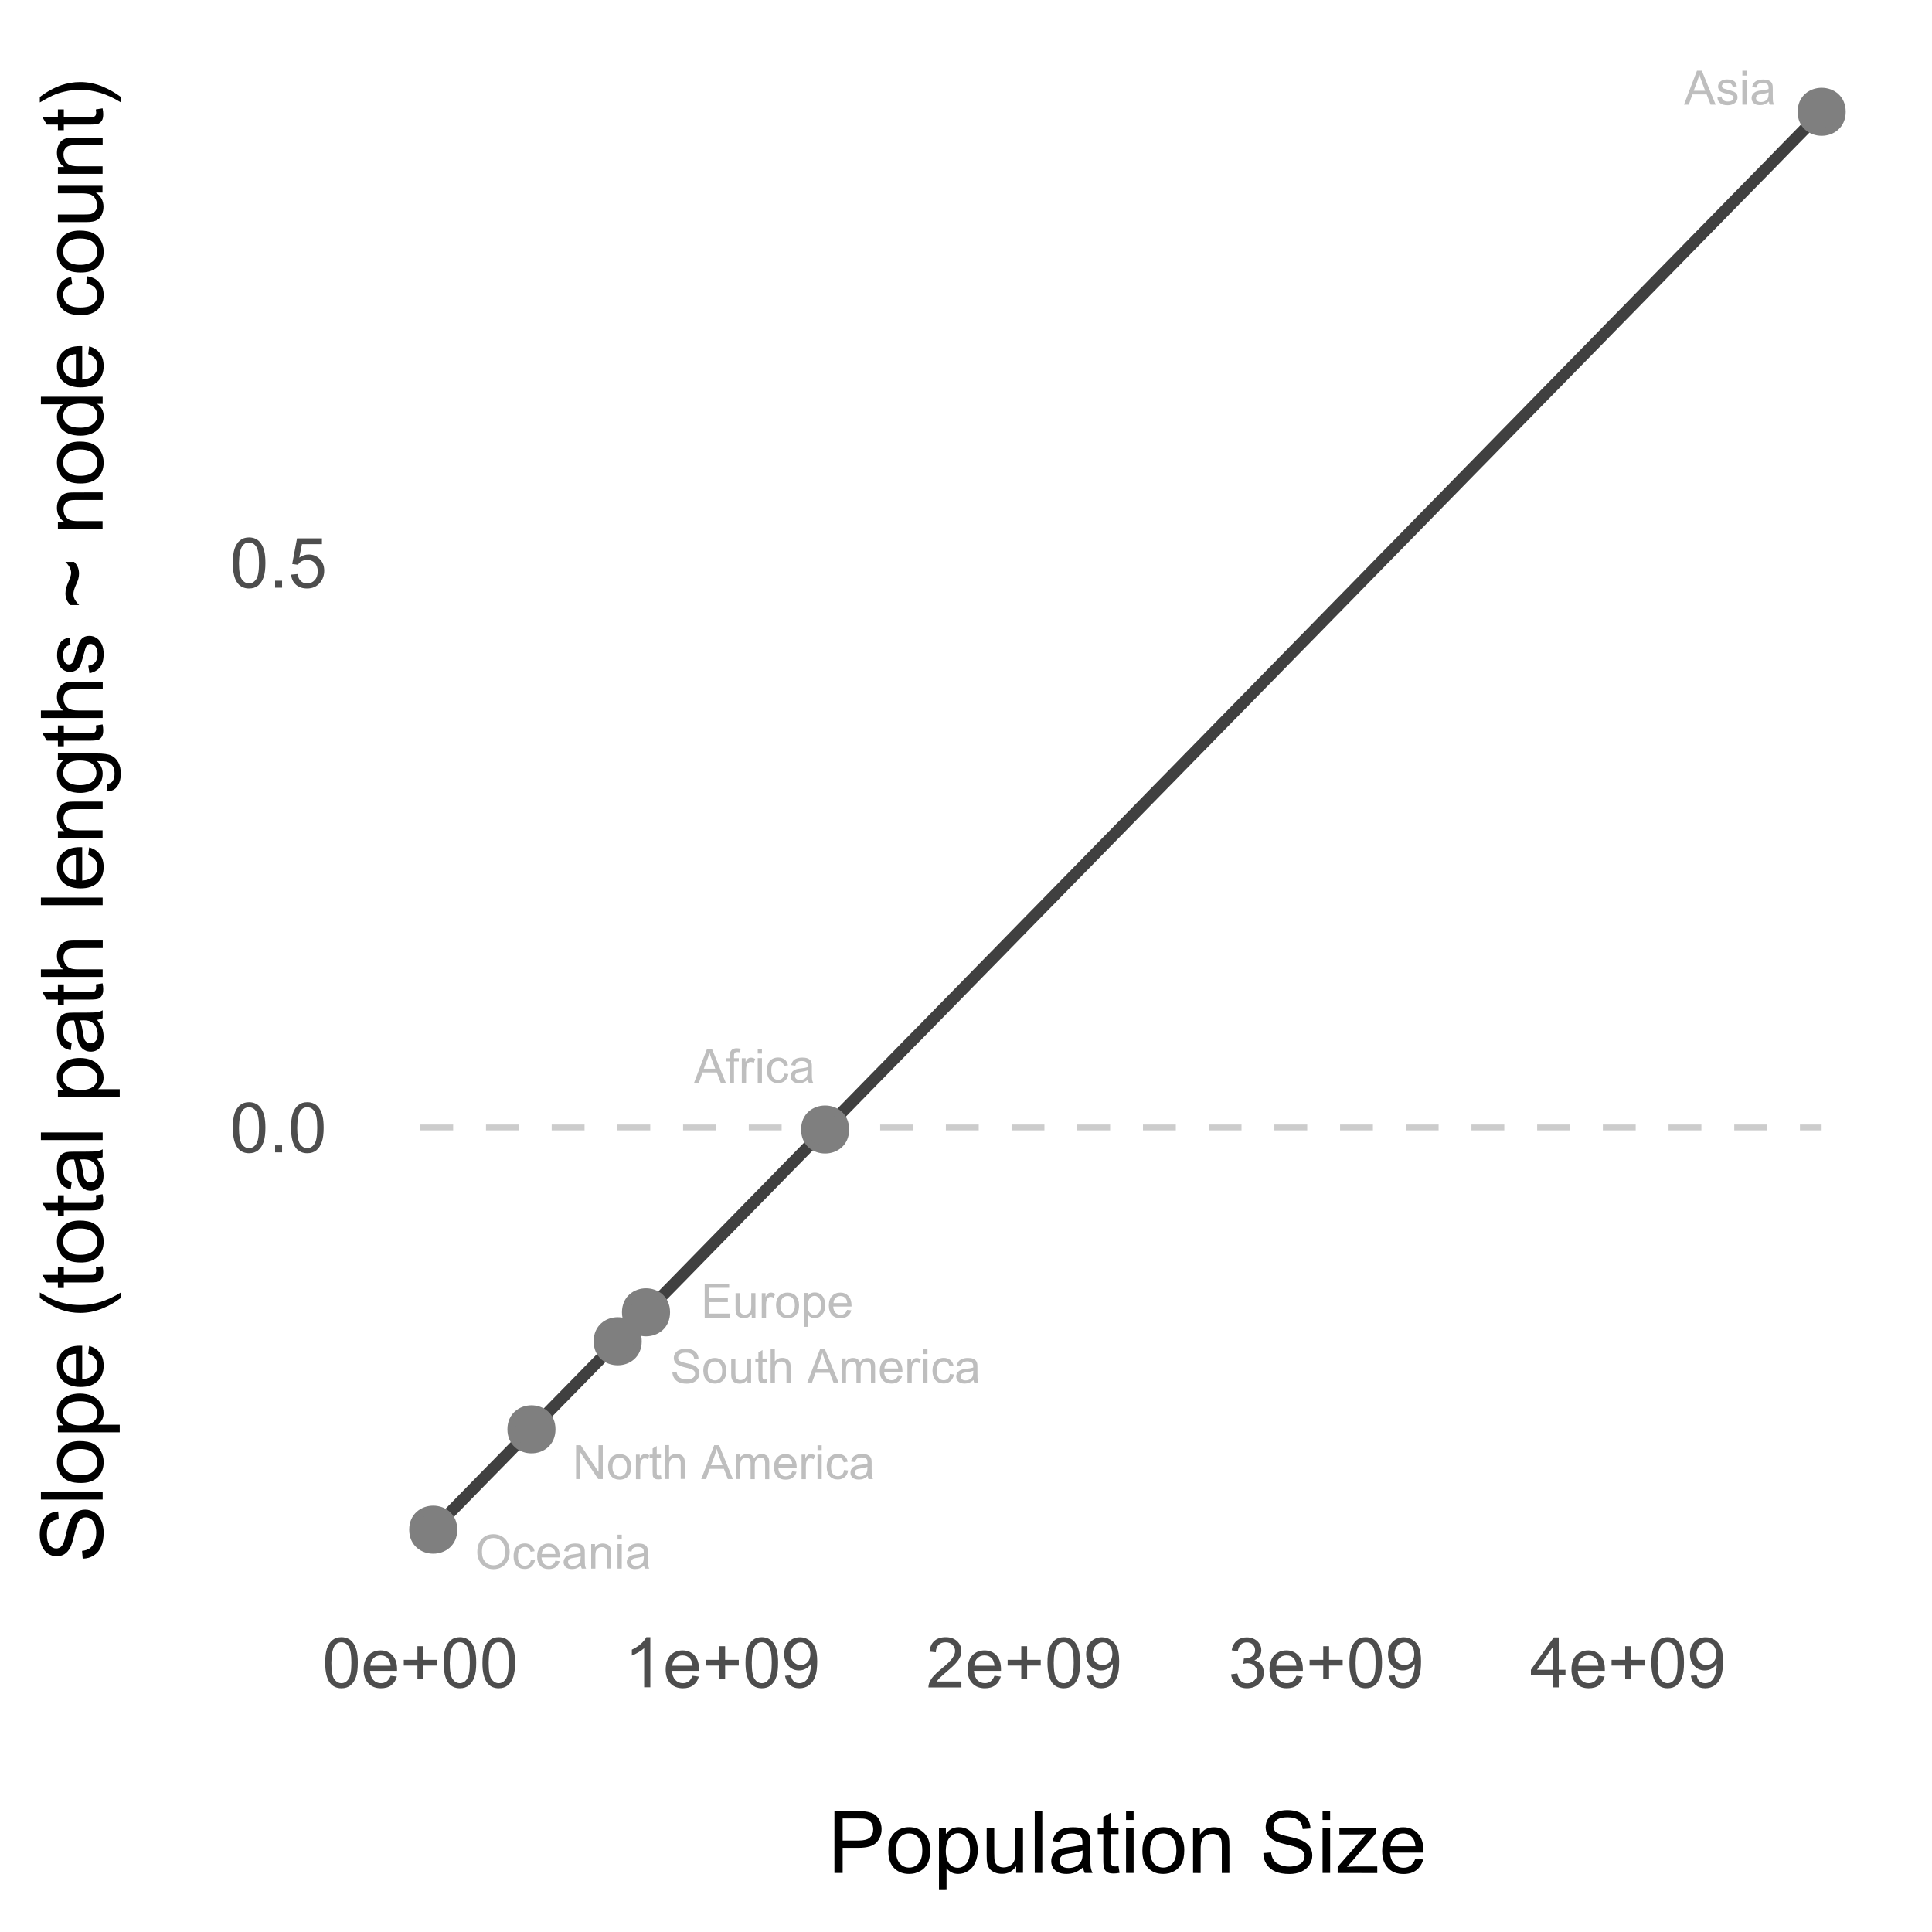 <?xml version="1.0" encoding="utf-8"?>
<!-- Generator: Adobe Illustrator 24.0.2, SVG Export Plug-In . SVG Version: 6.00 Build 0)  -->
<svg version="1.1" id="Layer_1" xmlns="http://www.w3.org/2000/svg" xmlns:xlink="http://www.w3.org/1999/xlink" x="0px" y="0px"
	 viewBox="0 0 235.26 235.26" style="enable-background:new 0 0 235.26 235.26;" xml:space="preserve">
<style type="text/css">
	.st0{fill:#FFFFFF;}
	.st1{fill:none;stroke:#CCCCCC;stroke-width:0.711;stroke-linejoin:round;stroke-miterlimit:10;stroke-dasharray:4,4;}
	.st2{fill:none;stroke:#404040;stroke-width:1.423;stroke-linejoin:round;stroke-miterlimit:10;}
	.st3{fill:#7F7F7F;}
	.st4{fill:none;stroke:#7F7F7F;stroke-width:0.945;stroke-linecap:round;stroke-linejoin:round;stroke-miterlimit:10;}
	.st5{fill:#BEBEBE;}
	.st6{fill:#4D4D4D;}
</style>
<rect class="st0" width="235.26" height="235.26"/>
<path class="st1" d="M51.18,137.29h170.64 M51.18,137.29h170.64 M51.18,137.29h170.64 M51.18,137.29h170.64 M51.18,137.29h170.64
	 M51.18,137.29h170.64"/>
<polyline class="st2" points="52.75,186.27 54.89,184.09 57.03,181.9 59.17,179.71 61.31,177.53 63.45,175.34 65.59,173.16 
	67.73,170.97 69.87,168.79 72.01,166.6 74.15,164.42 76.29,162.23 78.43,160.05 80.57,157.86 82.71,155.68 84.85,153.49 
	86.99,151.3 89.13,149.12 91.27,146.93 93.41,144.75 95.55,142.56 97.69,140.38 99.84,138.19 101.98,136 104.11,133.82 
	106.25,131.63 108.39,129.45 110.53,127.26 112.68,125.08 114.82,122.89 116.96,120.71 119.1,118.52 121.24,116.34 123.38,114.15 
	125.52,111.96 127.66,109.78 129.8,107.59 131.94,105.41 134.08,103.22 136.22,101.04 138.36,98.85 140.5,96.66 142.64,94.48 
	144.78,92.29 146.92,90.11 149.06,87.92 151.2,85.74 153.34,83.55 155.48,81.37 157.62,79.18 159.76,77 161.9,74.81 164.04,72.63 
	166.18,70.44 168.32,68.25 170.46,66.07 172.6,63.88 174.74,61.69 176.88,59.51 179.02,57.32 181.16,55.14 183.3,52.95 
	185.44,50.77 187.58,48.58 189.72,46.4 191.86,44.21 194,42.03 196.14,39.84 198.28,37.66 200.42,35.47 202.56,33.28 204.7,31.1 
	206.84,28.91 208.98,26.73 211.12,24.54 213.27,22.35 215.41,20.17 217.54,17.98 219.68,15.8 221.82,13.61 "/>
<path class="st3" d="M102.93,137.54c0,3.27-4.91,3.27-4.91,0C98.02,134.27,102.93,134.27,102.93,137.54"/>
<path class="st4" d="M102.93,137.54c0,3.27-4.91,3.27-4.91,0C98.02,134.27,102.93,134.27,102.93,137.54"/>
<path class="st3" d="M224.28,13.61c0,3.27-4.91,3.27-4.91,0C219.37,10.34,224.28,10.34,224.28,13.61"/>
<path class="st4" d="M224.28,13.61c0,3.27-4.91,3.27-4.91,0C219.37,10.34,224.28,10.34,224.28,13.61"/>
<path class="st3" d="M81.12,159.8c0,3.27-4.91,3.27-4.91,0C76.21,156.53,81.12,156.53,81.12,159.8"/>
<path class="st4" d="M81.12,159.8c0,3.27-4.91,3.27-4.91,0C76.21,156.53,81.12,156.53,81.12,159.8"/>
<path class="st3" d="M67.17,174.05c0,3.27-4.91,3.27-4.91,0C62.26,170.78,67.17,170.78,67.17,174.05"/>
<path class="st4" d="M67.17,174.05c0,3.27-4.91,3.27-4.91,0C62.26,170.78,67.17,170.78,67.17,174.05"/>
<path class="st3" d="M55.21,186.27c0,3.27-4.91,3.27-4.91,0C50.3,183,55.21,183,55.21,186.27"/>
<path class="st4" d="M55.21,186.27c0,3.27-4.91,3.27-4.91,0C50.3,183,55.21,183,55.21,186.27"/>
<path class="st3" d="M77.67,163.33c0,3.27-4.91,3.27-4.91,0C72.77,160.05,77.67,160.05,77.67,163.33"/>
<path class="st4" d="M77.67,163.33c0,3.27-4.91,3.27-4.91,0C72.77,160.05,77.67,160.05,77.67,163.33"/>
<path class="st5" d="M85.1,131.84l0.45-1.25h1.73l0.48,1.25h0.62l-1.69-4.13H86.1l-1.58,4.13H85.1L85.1,131.84z M86.16,128.93
	c0.1-0.26,0.17-0.52,0.22-0.79c0.06,0.22,0.16,0.51,0.29,0.86l0.43,1.14h-1.4L86.16,128.93L86.16,128.93z M89.38,131.84v-2.59h0.58
	v-0.39h-0.58v-0.28c0-0.18,0.03-0.3,0.1-0.37c0.06-0.07,0.17-0.1,0.33-0.1c0.09,0,0.19,0.01,0.3,0.03l0.08-0.44
	c-0.17-0.03-0.33-0.05-0.47-0.05c-0.22,0-0.39,0.04-0.52,0.12c-0.12,0.08-0.21,0.19-0.26,0.32c-0.04,0.1-0.05,0.25-0.05,0.45v0.32
	h-0.45v0.39h0.45v2.59H89.38L89.38,131.84z M90.85,131.84v-1.56c0-0.21,0.03-0.41,0.08-0.59c0.04-0.12,0.1-0.21,0.19-0.28
	c0.09-0.07,0.19-0.1,0.3-0.1c0.12,0,0.25,0.04,0.37,0.11l0.17-0.47c-0.18-0.11-0.35-0.16-0.52-0.16c-0.12,0-0.23,0.03-0.33,0.1
	c-0.1,0.07-0.21,0.21-0.32,0.42v-0.45h-0.46v2.99H90.85L90.85,131.84z M92.78,128.29v-0.58h-0.51v0.58H92.78L92.78,128.29z
	 M92.78,131.84v-2.99h-0.51v2.99H92.78L92.78,131.84z M95.25,131.31c-0.13,0.12-0.3,0.18-0.5,0.18c-0.25,0-0.45-0.09-0.6-0.27
	c-0.15-0.18-0.23-0.47-0.23-0.88c0-0.4,0.08-0.69,0.24-0.87c0.16-0.18,0.37-0.27,0.62-0.27c0.17,0,0.31,0.05,0.43,0.15
	c0.12,0.1,0.2,0.25,0.25,0.45l0.49-0.08c-0.06-0.3-0.19-0.54-0.4-0.7c-0.21-0.16-0.47-0.25-0.8-0.25c-0.26,0-0.49,0.06-0.71,0.18
	c-0.22,0.12-0.38,0.3-0.49,0.54s-0.16,0.52-0.16,0.85c0,0.5,0.12,0.88,0.37,1.15c0.25,0.27,0.58,0.4,0.99,0.4
	c0.33,0,0.6-0.1,0.83-0.29c0.22-0.19,0.36-0.46,0.42-0.81l-0.5-0.06C95.47,131,95.38,131.18,95.25,131.31L95.25,131.31z
	 M98.49,131.84h0.53c-0.06-0.11-0.11-0.23-0.13-0.36c-0.02-0.12-0.03-0.42-0.03-0.89v-0.68c0-0.23-0.01-0.38-0.03-0.47
	c-0.03-0.14-0.08-0.25-0.16-0.34c-0.08-0.09-0.19-0.17-0.35-0.23c-0.16-0.06-0.37-0.09-0.62-0.09c-0.26,0-0.48,0.04-0.68,0.11
	c-0.2,0.07-0.34,0.17-0.45,0.3c-0.1,0.13-0.18,0.3-0.22,0.51l0.5,0.07c0.05-0.21,0.14-0.36,0.25-0.44c0.11-0.08,0.29-0.13,0.53-0.13
	c0.26,0,0.45,0.06,0.58,0.17c0.1,0.08,0.14,0.23,0.14,0.44c0,0.02,0,0.06,0,0.13c-0.19,0.07-0.49,0.13-0.9,0.17
	c-0.2,0.02-0.35,0.05-0.45,0.08c-0.14,0.04-0.26,0.09-0.36,0.17c-0.11,0.07-0.2,0.17-0.26,0.29c-0.07,0.12-0.1,0.25-0.1,0.4
	c0,0.25,0.09,0.45,0.26,0.61c0.18,0.16,0.43,0.24,0.76,0.24c0.2,0,0.39-0.03,0.56-0.1c0.17-0.07,0.35-0.18,0.54-0.34
	C98.4,131.61,98.43,131.73,98.49,131.84L98.49,131.84L98.49,131.84z M98.34,130.52c0,0.22-0.03,0.39-0.08,0.51
	c-0.07,0.15-0.18,0.27-0.33,0.35c-0.15,0.09-0.33,0.13-0.52,0.13c-0.2,0-0.35-0.05-0.45-0.14c-0.1-0.09-0.15-0.2-0.15-0.34
	c0-0.09,0.02-0.17,0.07-0.24c0.05-0.07,0.11-0.13,0.2-0.16c0.09-0.04,0.23-0.07,0.44-0.1c0.37-0.05,0.64-0.12,0.83-0.19V130.52
	L98.34,130.52z"/>
<path class="st5" d="M205.64,12.74l0.45-1.25h1.73l0.48,1.25h0.62l-1.69-4.13h-0.59l-1.58,4.13H205.64L205.64,12.74z M206.7,9.84
	c0.1-0.26,0.17-0.52,0.22-0.79c0.06,0.22,0.16,0.51,0.29,0.86l0.43,1.14h-1.4L206.7,9.84L206.7,9.84z M209.48,12.57
	c0.2,0.16,0.5,0.24,0.89,0.24c0.23,0,0.44-0.04,0.63-0.12c0.19-0.08,0.33-0.2,0.43-0.35c0.1-0.15,0.15-0.31,0.15-0.48
	c0-0.17-0.04-0.32-0.12-0.43c-0.08-0.12-0.19-0.2-0.33-0.27c-0.14-0.06-0.39-0.14-0.75-0.24c-0.25-0.07-0.4-0.11-0.45-0.13
	c-0.09-0.04-0.15-0.08-0.19-0.14c-0.04-0.05-0.06-0.11-0.06-0.18c0-0.1,0.05-0.19,0.15-0.27c0.1-0.08,0.27-0.12,0.5-0.12
	c0.2,0,0.35,0.04,0.46,0.13c0.11,0.09,0.17,0.21,0.2,0.36l0.5-0.07c-0.03-0.19-0.09-0.35-0.17-0.46c-0.08-0.12-0.22-0.21-0.39-0.27
	c-0.18-0.07-0.38-0.1-0.62-0.1c-0.16,0-0.3,0.02-0.44,0.06c-0.14,0.04-0.24,0.09-0.32,0.15c-0.11,0.08-0.19,0.17-0.25,0.28
	c-0.06,0.11-0.09,0.24-0.09,0.37c0,0.15,0.04,0.28,0.11,0.4c0.07,0.12,0.18,0.22,0.33,0.28c0.14,0.07,0.4,0.15,0.77,0.24
	c0.28,0.07,0.45,0.13,0.52,0.17c0.1,0.07,0.15,0.16,0.15,0.27c0,0.13-0.06,0.24-0.17,0.33c-0.11,0.09-0.29,0.14-0.52,0.14
	c-0.23,0-0.41-0.05-0.54-0.16c-0.13-0.11-0.21-0.26-0.23-0.46l-0.5,0.08C209.14,12.17,209.27,12.4,209.48,12.57L209.48,12.57z
	 M212.68,9.2V8.61h-0.51V9.2H212.68L212.68,9.2z M212.68,12.74V9.75h-0.51v2.99H212.68L212.68,12.74z M215.5,12.74h0.53
	c-0.06-0.11-0.11-0.23-0.13-0.36c-0.02-0.12-0.03-0.42-0.03-0.89v-0.68c0-0.23-0.01-0.38-0.03-0.47c-0.03-0.14-0.08-0.25-0.16-0.34
	c-0.08-0.09-0.19-0.17-0.35-0.23c-0.16-0.06-0.37-0.09-0.62-0.09c-0.26,0-0.48,0.04-0.68,0.11c-0.2,0.07-0.34,0.17-0.45,0.3
	c-0.1,0.13-0.18,0.3-0.22,0.51l0.5,0.07c0.05-0.21,0.14-0.36,0.25-0.44c0.11-0.08,0.29-0.13,0.53-0.13c0.26,0,0.45,0.06,0.58,0.17
	c0.1,0.08,0.14,0.23,0.14,0.44c0,0.02,0,0.06,0,0.13c-0.19,0.07-0.49,0.13-0.9,0.17c-0.2,0.02-0.35,0.05-0.45,0.08
	c-0.14,0.04-0.26,0.09-0.36,0.17c-0.11,0.07-0.2,0.17-0.26,0.29c-0.07,0.12-0.1,0.25-0.1,0.4c0,0.25,0.09,0.45,0.26,0.61
	c0.18,0.16,0.43,0.24,0.76,0.24c0.2,0,0.39-0.03,0.56-0.1c0.17-0.07,0.35-0.18,0.54-0.34C215.42,12.51,215.45,12.64,215.5,12.74
	L215.5,12.74L215.5,12.74z M215.36,11.43c0,0.22-0.03,0.39-0.08,0.51c-0.07,0.15-0.18,0.27-0.33,0.35
	c-0.15,0.09-0.33,0.13-0.52,0.13c-0.2,0-0.35-0.05-0.45-0.14c-0.1-0.09-0.15-0.2-0.15-0.34c0-0.09,0.02-0.17,0.07-0.24
	c0.05-0.07,0.11-0.13,0.2-0.16c0.09-0.04,0.23-0.07,0.44-0.1c0.37-0.05,0.64-0.12,0.83-0.19V11.43L215.36,11.43z"/>
<path class="st5" d="M88.88,160.45v-0.49h-2.53v-1.4h2.28v-0.48h-2.28v-1.26h2.44v-0.49h-2.98v4.13H88.88L88.88,160.45z
	 M91.99,160.45v-2.99h-0.51v1.6c0,0.26-0.03,0.45-0.08,0.58c-0.06,0.13-0.15,0.24-0.28,0.32c-0.13,0.08-0.28,0.12-0.43,0.12
	s-0.28-0.04-0.38-0.11c-0.1-0.08-0.17-0.18-0.2-0.31c-0.02-0.09-0.03-0.27-0.03-0.53v-1.66h-0.51v1.85c0,0.22,0.01,0.37,0.03,0.47
	c0.03,0.15,0.08,0.27,0.16,0.38c0.07,0.1,0.19,0.19,0.34,0.25c0.15,0.07,0.32,0.1,0.49,0.1c0.4,0,0.72-0.17,0.95-0.51v0.44H91.99
	L91.99,160.45z M93.28,160.45v-1.56c0-0.21,0.03-0.41,0.08-0.59c0.04-0.12,0.1-0.21,0.19-0.28c0.09-0.07,0.19-0.1,0.3-0.1
	c0.12,0,0.25,0.04,0.37,0.11l0.17-0.47c-0.18-0.11-0.35-0.16-0.52-0.16c-0.12,0-0.23,0.03-0.33,0.1c-0.1,0.07-0.21,0.21-0.32,0.42
	v-0.45h-0.46v2.99H93.28L93.28,160.45z M94.9,160.12c0.26,0.27,0.6,0.4,1.01,0.4c0.26,0,0.5-0.06,0.72-0.18
	c0.22-0.12,0.39-0.29,0.5-0.51c0.12-0.22,0.17-0.52,0.17-0.91c0-0.47-0.13-0.85-0.39-1.12c-0.26-0.27-0.6-0.4-1.01-0.4
	c-0.37,0-0.68,0.11-0.94,0.33c-0.31,0.27-0.46,0.68-0.46,1.23C94.51,159.46,94.64,159.85,94.9,160.12L94.9,160.12z M95.28,158.1
	c0.17-0.19,0.38-0.28,0.63-0.28c0.25,0,0.46,0.1,0.63,0.29c0.17,0.19,0.25,0.47,0.25,0.84c0,0.39-0.08,0.68-0.25,0.88
	c-0.17,0.19-0.38,0.29-0.63,0.29c-0.25,0-0.46-0.1-0.63-0.29c-0.17-0.19-0.25-0.48-0.25-0.86S95.11,158.29,95.28,158.1L95.28,158.1z
	 M98.41,161.6v-1.46c0.09,0.11,0.2,0.2,0.33,0.27c0.13,0.07,0.29,0.11,0.45,0.11c0.23,0,0.45-0.07,0.66-0.2
	c0.21-0.13,0.37-0.32,0.48-0.56c0.11-0.24,0.16-0.52,0.16-0.83c0-0.29-0.05-0.55-0.15-0.79c-0.1-0.24-0.25-0.42-0.44-0.56
	c-0.2-0.13-0.42-0.2-0.68-0.2c-0.2,0-0.36,0.04-0.5,0.11c-0.14,0.08-0.26,0.19-0.37,0.34v-0.39H97.9v4.13H98.41L98.41,161.6z
	 M98.61,158.1c0.17-0.2,0.36-0.3,0.57-0.3c0.22,0,0.4,0.09,0.56,0.28c0.16,0.19,0.24,0.47,0.24,0.86c0,0.4-0.08,0.69-0.24,0.89
	c-0.16,0.19-0.35,0.29-0.58,0.29c-0.22,0-0.41-0.09-0.57-0.28c-0.16-0.18-0.23-0.47-0.23-0.85C98.36,158.59,98.45,158.3,98.61,158.1
	L98.61,158.1z M102.84,159.96c-0.13,0.1-0.29,0.15-0.48,0.15c-0.25,0-0.46-0.09-0.62-0.26c-0.17-0.17-0.26-0.43-0.28-0.75h2.23
	c0-0.06,0-0.11,0-0.14c0-0.49-0.13-0.88-0.38-1.15c-0.25-0.27-0.58-0.41-0.98-0.41c-0.41,0-0.75,0.14-1.01,0.42
	c-0.26,0.28-0.39,0.67-0.39,1.17c0,0.49,0.13,0.86,0.38,1.13c0.26,0.27,0.6,0.4,1.04,0.4c0.35,0,0.63-0.08,0.86-0.25
	c0.22-0.17,0.38-0.41,0.46-0.71l-0.52-0.06C103.08,159.71,102.97,159.86,102.84,159.96L102.84,159.96z M101.76,158.05
	c0.16-0.16,0.35-0.23,0.59-0.23c0.26,0,0.47,0.1,0.63,0.29c0.11,0.13,0.17,0.31,0.19,0.57h-1.67
	C101.51,158.41,101.6,158.2,101.76,158.05L101.76,158.05z"/>
<path class="st5" d="M70.67,180.11v-3.24l2.17,3.24h0.56v-4.13h-0.52v3.24l-2.17-3.24h-0.56v4.13H70.67L70.67,180.11z M74.45,179.78
	c0.26,0.27,0.6,0.4,1.01,0.4c0.26,0,0.5-0.06,0.72-0.18c0.22-0.12,0.39-0.29,0.5-0.51c0.12-0.22,0.17-0.52,0.17-0.91
	c0-0.47-0.13-0.85-0.39-1.12c-0.26-0.27-0.6-0.4-1.01-0.4c-0.37,0-0.68,0.11-0.94,0.33c-0.31,0.27-0.46,0.68-0.46,1.23
	C74.06,179.12,74.19,179.51,74.45,179.78L74.45,179.78z M74.83,177.76c0.17-0.19,0.38-0.28,0.63-0.28c0.25,0,0.46,0.1,0.63,0.29
	c0.17,0.19,0.25,0.47,0.25,0.84c0,0.39-0.08,0.68-0.25,0.88c-0.17,0.19-0.38,0.29-0.63,0.29c-0.25,0-0.46-0.1-0.63-0.29
	c-0.17-0.19-0.25-0.48-0.25-0.86S74.66,177.95,74.83,177.76L74.83,177.76z M77.96,180.11v-1.56c0-0.21,0.03-0.41,0.08-0.59
	c0.04-0.12,0.1-0.21,0.19-0.28c0.09-0.07,0.19-0.1,0.3-0.1c0.12,0,0.25,0.04,0.37,0.11l0.17-0.47c-0.18-0.11-0.35-0.16-0.52-0.16
	c-0.12,0-0.23,0.03-0.33,0.1c-0.1,0.07-0.21,0.21-0.32,0.42v-0.45h-0.46v2.99H77.96L77.96,180.11z M80.26,179.68
	c-0.08,0-0.13-0.01-0.17-0.04c-0.04-0.02-0.07-0.06-0.09-0.1c-0.02-0.04-0.03-0.13-0.03-0.28v-1.75h0.51v-0.39h-0.51v-1.04l-0.5,0.3
	v0.74H79.1v0.39h0.37v1.72c0,0.3,0.02,0.5,0.06,0.6c0.04,0.09,0.11,0.17,0.21,0.23c0.1,0.06,0.24,0.09,0.43,0.09
	c0.11,0,0.24-0.02,0.38-0.05l-0.07-0.45C80.39,179.67,80.31,179.68,80.26,179.68L80.26,179.68L80.26,179.68z M81.48,180.11v-1.64
	c0-0.23,0.03-0.42,0.08-0.55c0.06-0.13,0.15-0.24,0.28-0.32c0.13-0.08,0.27-0.12,0.42-0.12c0.2,0,0.36,0.06,0.47,0.17
	s0.16,0.3,0.16,0.55v1.89h0.51v-1.89c0-0.29-0.04-0.52-0.11-0.67c-0.07-0.15-0.19-0.27-0.35-0.36c-0.16-0.09-0.36-0.13-0.58-0.13
	c-0.36,0-0.66,0.14-0.89,0.41v-1.48h-0.51v4.13H81.48L81.48,180.11z M85.97,180.11l0.45-1.25h1.73l0.48,1.25h0.62l-1.69-4.13h-0.59
	l-1.58,4.13H85.97L85.97,180.11z M87.04,177.21c0.1-0.26,0.17-0.52,0.22-0.79c0.06,0.22,0.16,0.51,0.29,0.86l0.43,1.14h-1.4
	L87.04,177.21L87.04,177.21z M90.13,180.11v-1.55c0-0.27,0.03-0.48,0.08-0.62c0.05-0.14,0.14-0.25,0.26-0.33
	c0.12-0.08,0.25-0.11,0.4-0.11c0.19,0,0.32,0.06,0.41,0.17c0.08,0.11,0.12,0.28,0.12,0.51v1.94h0.51v-1.74
	c0-0.31,0.07-0.53,0.21-0.67c0.14-0.14,0.31-0.21,0.52-0.21c0.12,0,0.22,0.03,0.3,0.08c0.09,0.05,0.15,0.13,0.18,0.22
	c0.03,0.09,0.05,0.24,0.05,0.44v1.88h0.5v-2.05c0-0.34-0.08-0.59-0.24-0.76c-0.16-0.16-0.39-0.25-0.68-0.25
	c-0.38,0-0.69,0.17-0.92,0.52c-0.06-0.17-0.16-0.29-0.3-0.39c-0.14-0.09-0.32-0.14-0.54-0.14c-0.2,0-0.38,0.04-0.53,0.13
	c-0.16,0.09-0.28,0.21-0.37,0.35v-0.42h-0.45v2.99H90.13L90.13,180.11z M96.16,179.62c-0.13,0.1-0.29,0.15-0.48,0.15
	c-0.25,0-0.46-0.09-0.62-0.26c-0.17-0.17-0.26-0.43-0.28-0.75h2.23c0-0.06,0-0.11,0-0.14c0-0.49-0.13-0.88-0.38-1.15
	c-0.25-0.27-0.58-0.41-0.98-0.41c-0.41,0-0.75,0.14-1.01,0.42c-0.26,0.28-0.39,0.67-0.39,1.17c0,0.49,0.13,0.86,0.38,1.13
	c0.26,0.27,0.6,0.4,1.04,0.4c0.35,0,0.63-0.08,0.86-0.25c0.22-0.17,0.38-0.41,0.46-0.71l-0.52-0.06
	C96.4,179.36,96.29,179.52,96.16,179.62L96.16,179.62z M95.07,177.7c0.16-0.16,0.35-0.23,0.59-0.23c0.26,0,0.47,0.1,0.63,0.29
	c0.11,0.13,0.17,0.31,0.19,0.57h-1.67C94.83,178.07,94.92,177.86,95.07,177.7L95.07,177.7z M98.13,180.11v-1.56
	c0-0.21,0.03-0.41,0.08-0.59c0.04-0.12,0.1-0.21,0.19-0.28c0.09-0.07,0.19-0.1,0.3-0.1c0.12,0,0.25,0.04,0.37,0.11l0.17-0.47
	c-0.18-0.11-0.35-0.16-0.52-0.16c-0.12,0-0.23,0.03-0.33,0.1c-0.1,0.07-0.21,0.21-0.32,0.42v-0.45h-0.46v2.99H98.13L98.13,180.11z
	 M100.06,176.57v-0.58h-0.51v0.58H100.06L100.06,176.57z M100.06,180.11v-2.99h-0.51v2.99H100.06L100.06,180.11z M102.53,179.58
	c-0.13,0.12-0.3,0.18-0.5,0.18c-0.25,0-0.45-0.09-0.6-0.27c-0.15-0.18-0.23-0.47-0.23-0.88c0-0.4,0.08-0.69,0.24-0.87
	c0.16-0.18,0.37-0.27,0.62-0.27c0.17,0,0.31,0.05,0.43,0.15c0.12,0.1,0.2,0.25,0.25,0.45l0.49-0.08c-0.06-0.3-0.19-0.54-0.4-0.7
	c-0.21-0.16-0.47-0.25-0.8-0.25c-0.26,0-0.49,0.06-0.71,0.18c-0.22,0.12-0.38,0.3-0.49,0.54s-0.16,0.52-0.16,0.85
	c0,0.5,0.12,0.88,0.37,1.15c0.25,0.27,0.58,0.4,0.99,0.4c0.33,0,0.6-0.1,0.83-0.29c0.22-0.19,0.36-0.46,0.42-0.81l-0.5-0.06
	C102.75,179.27,102.66,179.46,102.53,179.58L102.53,179.58z M105.77,180.11h0.53c-0.06-0.11-0.11-0.23-0.13-0.36
	c-0.02-0.12-0.03-0.42-0.03-0.89v-0.68c0-0.23-0.01-0.38-0.03-0.47c-0.03-0.14-0.08-0.25-0.16-0.34c-0.08-0.09-0.19-0.17-0.35-0.23
	c-0.16-0.06-0.37-0.09-0.62-0.09c-0.26,0-0.48,0.04-0.68,0.11c-0.2,0.07-0.34,0.17-0.45,0.3c-0.1,0.13-0.18,0.3-0.22,0.51l0.5,0.07
	c0.05-0.21,0.14-0.36,0.25-0.44c0.11-0.08,0.29-0.13,0.53-0.13c0.26,0,0.45,0.06,0.58,0.17c0.1,0.08,0.14,0.23,0.14,0.44
	c0,0.02,0,0.06,0,0.13c-0.19,0.07-0.49,0.13-0.9,0.17c-0.2,0.02-0.35,0.05-0.45,0.08c-0.14,0.04-0.26,0.09-0.36,0.17
	c-0.11,0.07-0.2,0.17-0.26,0.29c-0.07,0.12-0.1,0.25-0.1,0.4c0,0.25,0.09,0.45,0.26,0.61c0.18,0.16,0.43,0.24,0.76,0.24
	c0.2,0,0.39-0.03,0.56-0.1c0.17-0.07,0.35-0.18,0.54-0.34C105.68,179.88,105.71,180.01,105.77,180.11L105.77,180.11L105.77,180.11z
	 M105.62,178.8c0,0.22-0.03,0.39-0.08,0.51c-0.07,0.15-0.18,0.27-0.33,0.35c-0.15,0.09-0.33,0.13-0.52,0.13
	c-0.2,0-0.35-0.05-0.45-0.14c-0.1-0.09-0.15-0.2-0.15-0.34c0-0.09,0.02-0.17,0.07-0.24c0.05-0.07,0.11-0.13,0.2-0.16
	c0.09-0.04,0.23-0.07,0.44-0.1c0.37-0.05,0.64-0.12,0.83-0.19V178.8L105.62,178.8z"/>
<path class="st5" d="M58.35,190.03c0.16,0.32,0.39,0.58,0.7,0.77c0.31,0.19,0.65,0.28,1.04,0.28c0.36,0,0.69-0.08,1-0.25
	c0.31-0.17,0.55-0.42,0.72-0.75c0.17-0.33,0.25-0.7,0.25-1.12c0-0.41-0.08-0.78-0.24-1.11c-0.16-0.33-0.39-0.58-0.7-0.76
	c-0.31-0.18-0.65-0.27-1.03-0.27c-0.58,0-1.06,0.19-1.42,0.58c-0.37,0.39-0.55,0.92-0.55,1.61
	C58.12,189.36,58.19,189.7,58.35,190.03L58.35,190.03z M59.1,187.68c0.28-0.27,0.61-0.4,1-0.4c0.27,0,0.52,0.07,0.74,0.21
	c0.22,0.14,0.38,0.33,0.5,0.58c0.11,0.25,0.17,0.54,0.17,0.88c0,0.53-0.13,0.94-0.4,1.23c-0.27,0.29-0.6,0.43-1.01,0.43
	c-0.4,0-0.74-0.14-1.01-0.43c-0.27-0.29-0.4-0.68-0.4-1.17C58.68,188.39,58.82,187.94,59.1,187.68L59.1,187.68z M64.4,190.48
	c-0.13,0.12-0.3,0.18-0.5,0.18c-0.25,0-0.45-0.09-0.6-0.27c-0.15-0.18-0.23-0.47-0.23-0.88c0-0.4,0.08-0.69,0.24-0.87
	c0.16-0.18,0.37-0.27,0.62-0.27c0.17,0,0.31,0.05,0.43,0.15c0.12,0.1,0.2,0.25,0.25,0.45l0.49-0.08c-0.06-0.3-0.19-0.54-0.4-0.7
	c-0.21-0.16-0.47-0.25-0.8-0.25c-0.26,0-0.49,0.06-0.71,0.18c-0.22,0.12-0.38,0.3-0.49,0.54s-0.16,0.52-0.16,0.85
	c0,0.5,0.12,0.88,0.37,1.15c0.25,0.27,0.58,0.4,0.99,0.4c0.33,0,0.6-0.1,0.83-0.29c0.22-0.19,0.36-0.46,0.42-0.81l-0.5-0.06
	C64.62,190.17,64.53,190.35,64.4,190.48L64.4,190.48z M67.32,190.51c-0.13,0.1-0.29,0.15-0.48,0.15c-0.25,0-0.46-0.09-0.62-0.26
	c-0.17-0.17-0.26-0.43-0.28-0.75h2.23c0-0.06,0-0.11,0-0.14c0-0.49-0.13-0.88-0.38-1.15c-0.25-0.27-0.58-0.41-0.98-0.41
	c-0.41,0-0.75,0.14-1.01,0.42c-0.26,0.28-0.39,0.67-0.39,1.17c0,0.49,0.13,0.86,0.38,1.13c0.26,0.27,0.6,0.4,1.04,0.4
	c0.35,0,0.63-0.08,0.86-0.25c0.22-0.17,0.38-0.41,0.46-0.71l-0.52-0.06C67.55,190.26,67.45,190.42,67.32,190.51L67.32,190.51z
	 M66.23,188.6c0.16-0.16,0.35-0.23,0.59-0.23c0.26,0,0.47,0.1,0.63,0.29c0.11,0.13,0.17,0.31,0.19,0.57h-1.67
	C65.98,188.97,66.07,188.76,66.23,188.6L66.23,188.6z M70.84,191.01h0.53c-0.06-0.11-0.11-0.23-0.13-0.36
	c-0.02-0.12-0.03-0.42-0.03-0.89v-0.68c0-0.23-0.01-0.38-0.03-0.47c-0.03-0.14-0.08-0.25-0.16-0.34c-0.08-0.09-0.19-0.17-0.35-0.23
	c-0.16-0.06-0.37-0.09-0.62-0.09c-0.26,0-0.48,0.04-0.68,0.11c-0.2,0.07-0.34,0.17-0.45,0.3c-0.1,0.13-0.18,0.3-0.22,0.51l0.5,0.07
	c0.05-0.21,0.14-0.36,0.25-0.44c0.11-0.08,0.29-0.13,0.53-0.13c0.26,0,0.45,0.06,0.58,0.17c0.1,0.08,0.14,0.23,0.14,0.44
	c0,0.02,0,0.06,0,0.13c-0.19,0.07-0.49,0.13-0.9,0.17c-0.2,0.02-0.35,0.05-0.45,0.08c-0.14,0.04-0.26,0.09-0.36,0.17
	c-0.11,0.07-0.2,0.17-0.26,0.29c-0.07,0.12-0.1,0.25-0.1,0.4c0,0.25,0.09,0.45,0.26,0.61c0.18,0.16,0.43,0.24,0.76,0.24
	c0.2,0,0.39-0.03,0.56-0.1c0.17-0.07,0.35-0.18,0.54-0.34C70.75,190.78,70.79,190.9,70.84,191.01L70.84,191.01L70.84,191.01z
	 M70.7,189.69c0,0.22-0.03,0.39-0.08,0.51c-0.07,0.15-0.18,0.27-0.33,0.35c-0.15,0.09-0.33,0.13-0.52,0.13
	c-0.2,0-0.35-0.05-0.45-0.14c-0.1-0.09-0.15-0.2-0.15-0.34c0-0.09,0.02-0.17,0.07-0.24c0.05-0.07,0.11-0.13,0.2-0.16
	c0.09-0.04,0.23-0.07,0.44-0.1c0.37-0.05,0.64-0.12,0.83-0.19V189.69L70.7,189.69z M72.5,191.01v-1.63c0-0.38,0.08-0.64,0.24-0.78
	c0.16-0.14,0.34-0.21,0.56-0.21c0.14,0,0.25,0.03,0.35,0.09c0.1,0.06,0.17,0.14,0.21,0.24c0.04,0.1,0.06,0.26,0.06,0.46v1.82h0.51
	v-1.84c0-0.23-0.01-0.4-0.03-0.49c-0.03-0.14-0.08-0.27-0.16-0.37c-0.08-0.11-0.19-0.19-0.34-0.25c-0.15-0.06-0.32-0.1-0.5-0.1
	c-0.41,0-0.73,0.16-0.95,0.49v-0.42h-0.46v2.99H72.5L72.5,191.01z M75.71,187.46v-0.58H75.2v0.58H75.71L75.71,187.46z M75.71,191.01
	v-2.99H75.2v2.99H75.71L75.71,191.01z M78.53,191.01h0.53c-0.06-0.11-0.11-0.23-0.13-0.36c-0.02-0.12-0.03-0.42-0.03-0.89v-0.68
	c0-0.23-0.01-0.38-0.03-0.47c-0.03-0.14-0.08-0.25-0.16-0.34c-0.08-0.09-0.19-0.17-0.35-0.23c-0.16-0.06-0.37-0.09-0.62-0.09
	c-0.26,0-0.48,0.04-0.68,0.11c-0.2,0.07-0.34,0.17-0.45,0.3c-0.1,0.13-0.18,0.3-0.22,0.51l0.5,0.07c0.05-0.21,0.14-0.36,0.25-0.44
	c0.11-0.08,0.29-0.13,0.53-0.13c0.26,0,0.45,0.06,0.58,0.17c0.1,0.08,0.14,0.23,0.14,0.44c0,0.02,0,0.06,0,0.13
	c-0.19,0.07-0.49,0.13-0.9,0.17c-0.2,0.02-0.35,0.05-0.45,0.08c-0.14,0.04-0.26,0.09-0.36,0.17c-0.11,0.07-0.2,0.17-0.26,0.29
	c-0.07,0.12-0.1,0.25-0.1,0.4c0,0.25,0.09,0.45,0.26,0.61c0.18,0.16,0.43,0.24,0.76,0.24c0.2,0,0.39-0.03,0.56-0.1
	c0.17-0.07,0.35-0.18,0.54-0.34C78.44,190.78,78.48,190.9,78.53,191.01L78.53,191.01L78.53,191.01z M78.39,189.69
	c0,0.22-0.03,0.39-0.08,0.51c-0.07,0.15-0.18,0.27-0.33,0.35c-0.15,0.09-0.33,0.13-0.52,0.13c-0.2,0-0.35-0.05-0.45-0.14
	c-0.1-0.09-0.15-0.2-0.15-0.34c0-0.09,0.02-0.17,0.07-0.24c0.05-0.07,0.11-0.13,0.2-0.16c0.09-0.04,0.23-0.07,0.44-0.1
	c0.37-0.05,0.64-0.12,0.83-0.19V189.69L78.39,189.69z"/>
<path class="st5" d="M82.11,167.84c0.14,0.22,0.34,0.38,0.59,0.49c0.25,0.11,0.57,0.16,0.94,0.16c0.29,0,0.56-0.05,0.8-0.16
	c0.24-0.11,0.42-0.26,0.54-0.45c0.13-0.19,0.19-0.4,0.19-0.62c0-0.22-0.06-0.42-0.17-0.59c-0.11-0.17-0.29-0.31-0.53-0.42
	c-0.17-0.08-0.47-0.16-0.91-0.26c-0.44-0.1-0.72-0.2-0.82-0.29c-0.11-0.1-0.16-0.22-0.16-0.37c0-0.17,0.08-0.32,0.23-0.44
	c0.15-0.12,0.39-0.18,0.72-0.18c0.32,0,0.56,0.07,0.72,0.2c0.16,0.13,0.26,0.33,0.29,0.59l0.52-0.04c-0.01-0.24-0.08-0.46-0.2-0.65
	c-0.13-0.19-0.31-0.34-0.54-0.43c-0.23-0.1-0.5-0.15-0.81-0.15c-0.28,0-0.53,0.05-0.76,0.14c-0.23,0.09-0.4,0.23-0.52,0.41
	c-0.12,0.18-0.18,0.38-0.18,0.58c0,0.19,0.05,0.36,0.14,0.51c0.1,0.15,0.24,0.28,0.44,0.38c0.15,0.08,0.42,0.17,0.8,0.26
	c0.38,0.09,0.62,0.16,0.73,0.2c0.17,0.07,0.3,0.15,0.37,0.24c0.08,0.1,0.11,0.21,0.11,0.34c0,0.13-0.04,0.25-0.12,0.35
	c-0.08,0.11-0.2,0.19-0.36,0.25c-0.16,0.06-0.34,0.09-0.55,0.09c-0.23,0-0.45-0.04-0.63-0.12c-0.19-0.08-0.33-0.19-0.42-0.32
	c-0.09-0.13-0.15-0.3-0.17-0.51l-0.52,0.05C81.89,167.37,81.96,167.62,82.11,167.84L82.11,167.84z M86.04,168.08
	c0.26,0.27,0.6,0.4,1.01,0.4c0.26,0,0.5-0.06,0.72-0.18c0.22-0.12,0.39-0.29,0.5-0.51c0.12-0.22,0.17-0.52,0.17-0.91
	c0-0.47-0.13-0.85-0.39-1.12c-0.26-0.27-0.6-0.4-1.01-0.4c-0.37,0-0.68,0.11-0.94,0.33c-0.31,0.27-0.46,0.68-0.46,1.23
	C85.66,167.43,85.79,167.82,86.04,168.08L86.04,168.08z M86.43,166.07c0.17-0.19,0.38-0.28,0.63-0.28c0.25,0,0.46,0.1,0.63,0.29
	c0.17,0.19,0.25,0.47,0.25,0.84c0,0.39-0.08,0.68-0.25,0.88c-0.17,0.19-0.38,0.29-0.63,0.29c-0.25,0-0.46-0.1-0.63-0.29
	c-0.17-0.19-0.25-0.48-0.25-0.86S86.26,166.26,86.43,166.07L86.43,166.07z M91.46,168.42v-2.99h-0.51v1.6
	c0,0.26-0.03,0.45-0.08,0.58c-0.06,0.13-0.15,0.24-0.28,0.32c-0.13,0.08-0.28,0.12-0.43,0.12s-0.28-0.04-0.38-0.11
	c-0.1-0.08-0.17-0.18-0.2-0.31c-0.02-0.09-0.03-0.27-0.03-0.53v-1.66h-0.51v1.85c0,0.22,0.01,0.37,0.03,0.47
	c0.03,0.15,0.08,0.27,0.16,0.38c0.07,0.1,0.19,0.19,0.34,0.25c0.15,0.07,0.32,0.1,0.49,0.1c0.4,0,0.72-0.17,0.95-0.51v0.44H91.46
	L91.46,168.42z M93.14,167.99c-0.08,0-0.13-0.01-0.17-0.04c-0.04-0.02-0.07-0.06-0.09-0.1c-0.02-0.04-0.03-0.13-0.03-0.28v-1.75
	h0.51v-0.39h-0.51v-1.04l-0.5,0.3v0.74h-0.37v0.39h0.37v1.72c0,0.3,0.02,0.5,0.06,0.6c0.04,0.09,0.11,0.17,0.21,0.23
	c0.1,0.06,0.24,0.09,0.43,0.09c0.11,0,0.24-0.02,0.38-0.05l-0.07-0.45C93.27,167.98,93.2,167.99,93.14,167.99L93.14,167.99
	L93.14,167.99z M94.36,168.42v-1.64c0-0.23,0.03-0.42,0.08-0.55c0.06-0.13,0.15-0.24,0.28-0.32c0.13-0.08,0.27-0.12,0.42-0.12
	c0.2,0,0.36,0.06,0.47,0.17s0.16,0.3,0.16,0.55v1.89h0.51v-1.89c0-0.29-0.04-0.52-0.11-0.67c-0.07-0.15-0.19-0.27-0.35-0.36
	c-0.16-0.09-0.36-0.13-0.58-0.13c-0.36,0-0.66,0.14-0.89,0.41v-1.48h-0.51v4.13H94.36L94.36,168.42z M98.86,168.42l0.45-1.25h1.73
	l0.48,1.25h0.62l-1.69-4.13h-0.59l-1.58,4.13H98.86L98.86,168.42z M99.92,165.51c0.1-0.26,0.17-0.52,0.22-0.79
	c0.06,0.22,0.16,0.51,0.29,0.86l0.43,1.14h-1.4L99.92,165.51L99.92,165.51z M103.02,168.42v-1.55c0-0.27,0.03-0.48,0.08-0.62
	c0.05-0.14,0.14-0.25,0.26-0.33s0.25-0.11,0.4-0.11c0.19,0,0.32,0.06,0.41,0.17c0.08,0.11,0.12,0.28,0.12,0.51v1.94h0.51v-1.74
	c0-0.31,0.07-0.53,0.21-0.67c0.14-0.14,0.31-0.21,0.52-0.21c0.12,0,0.22,0.03,0.3,0.08c0.09,0.05,0.15,0.13,0.18,0.22
	c0.03,0.09,0.05,0.23,0.05,0.44v1.88h0.5v-2.05c0-0.34-0.08-0.59-0.24-0.76c-0.16-0.16-0.39-0.25-0.68-0.25
	c-0.38,0-0.69,0.17-0.92,0.52c-0.06-0.17-0.16-0.29-0.3-0.39c-0.14-0.09-0.32-0.14-0.54-0.14c-0.2,0-0.38,0.04-0.53,0.13
	c-0.16,0.09-0.28,0.21-0.37,0.35v-0.42h-0.45v2.99H103.02L103.02,168.42z M109.04,167.92c-0.13,0.1-0.29,0.15-0.48,0.15
	c-0.25,0-0.46-0.09-0.62-0.26c-0.17-0.17-0.26-0.43-0.28-0.75h2.23c0-0.06,0-0.11,0-0.14c0-0.49-0.13-0.88-0.38-1.15
	c-0.25-0.27-0.58-0.41-0.98-0.41c-0.41,0-0.75,0.14-1.01,0.42c-0.26,0.28-0.39,0.67-0.39,1.17c0,0.49,0.13,0.86,0.38,1.13
	c0.26,0.27,0.6,0.4,1.04,0.4c0.35,0,0.63-0.08,0.86-0.25c0.22-0.17,0.38-0.41,0.46-0.71l-0.52-0.06
	C109.28,167.67,109.18,167.83,109.04,167.92L109.04,167.92z M107.96,166.01c0.16-0.16,0.35-0.23,0.59-0.23
	c0.26,0,0.47,0.1,0.63,0.29c0.11,0.13,0.17,0.31,0.19,0.57h-1.67C107.71,166.38,107.8,166.17,107.96,166.01L107.96,166.01z
	 M111.02,168.42v-1.56c0-0.21,0.03-0.41,0.08-0.59c0.04-0.12,0.1-0.21,0.19-0.28c0.09-0.07,0.19-0.1,0.3-0.1
	c0.12,0,0.25,0.04,0.37,0.11l0.17-0.47c-0.18-0.11-0.35-0.16-0.52-0.16c-0.12,0-0.23,0.03-0.33,0.1c-0.1,0.07-0.21,0.21-0.32,0.42
	v-0.45h-0.46v2.99H111.02L111.02,168.42z M112.94,164.88v-0.58h-0.51v0.58H112.94L112.94,164.88z M112.94,168.42v-2.99h-0.51v2.99
	H112.94L112.94,168.42z M115.41,167.89c-0.13,0.12-0.3,0.18-0.5,0.18c-0.25,0-0.45-0.09-0.6-0.27c-0.15-0.18-0.23-0.47-0.23-0.88
	c0-0.4,0.08-0.69,0.24-0.87c0.16-0.18,0.37-0.27,0.62-0.27c0.17,0,0.31,0.05,0.43,0.15c0.12,0.1,0.2,0.25,0.25,0.45l0.49-0.08
	c-0.06-0.3-0.19-0.54-0.4-0.7c-0.21-0.16-0.47-0.25-0.8-0.25c-0.26,0-0.49,0.06-0.71,0.18c-0.22,0.12-0.38,0.3-0.49,0.54
	s-0.16,0.52-0.16,0.85c0,0.5,0.12,0.88,0.37,1.15c0.25,0.27,0.58,0.4,0.99,0.4c0.33,0,0.6-0.1,0.83-0.29
	c0.22-0.19,0.36-0.46,0.42-0.81l-0.5-0.06C115.63,167.58,115.55,167.77,115.41,167.89L115.41,167.89z M118.65,168.42h0.53
	c-0.06-0.11-0.11-0.23-0.13-0.36c-0.02-0.12-0.03-0.42-0.03-0.89v-0.68c0-0.23-0.01-0.38-0.03-0.47c-0.03-0.14-0.08-0.25-0.16-0.34
	c-0.08-0.09-0.19-0.17-0.35-0.23c-0.16-0.06-0.37-0.09-0.62-0.09c-0.26,0-0.48,0.04-0.68,0.11c-0.2,0.07-0.34,0.17-0.45,0.3
	c-0.1,0.13-0.18,0.3-0.22,0.51l0.5,0.07c0.05-0.21,0.14-0.36,0.25-0.44c0.11-0.08,0.29-0.13,0.53-0.13c0.26,0,0.45,0.06,0.58,0.17
	c0.1,0.08,0.14,0.23,0.14,0.44c0,0.02,0,0.06,0,0.13c-0.19,0.07-0.49,0.13-0.9,0.17c-0.2,0.02-0.35,0.05-0.45,0.08
	c-0.14,0.04-0.26,0.09-0.36,0.17c-0.11,0.07-0.2,0.17-0.26,0.29c-0.07,0.12-0.1,0.25-0.1,0.4c0,0.25,0.09,0.45,0.26,0.61
	c0.18,0.16,0.43,0.24,0.76,0.24c0.2,0,0.39-0.03,0.56-0.1c0.17-0.07,0.35-0.18,0.54-0.34C118.56,168.19,118.6,168.31,118.65,168.42
	L118.65,168.42L118.65,168.42z M118.51,167.1c0,0.22-0.03,0.39-0.08,0.51c-0.07,0.15-0.18,0.27-0.33,0.35
	c-0.15,0.09-0.33,0.13-0.52,0.13c-0.2,0-0.35-0.05-0.45-0.14c-0.1-0.09-0.15-0.2-0.15-0.34c0-0.09,0.02-0.17,0.07-0.24
	c0.05-0.07,0.11-0.13,0.2-0.16c0.09-0.04,0.23-0.07,0.44-0.1c0.37-0.05,0.64-0.12,0.83-0.19V167.1L118.51,167.1z"/>
<path class="st6" d="M28.95,139.8c0.33,0.42,0.8,0.63,1.38,0.63c0.45,0,0.81-0.12,1.11-0.36c0.29-0.24,0.51-0.58,0.66-1.02
	c0.15-0.44,0.22-1.01,0.22-1.73c0-0.6-0.05-1.08-0.14-1.44c-0.09-0.36-0.22-0.66-0.38-0.9c-0.16-0.25-0.36-0.44-0.61-0.57
	c-0.25-0.13-0.53-0.2-0.86-0.2c-0.44,0-0.81,0.12-1.1,0.36c-0.29,0.24-0.51,0.58-0.66,1.01c-0.15,0.44-0.22,1.02-0.22,1.74
	C28.35,138.47,28.55,139.29,28.95,139.8L28.95,139.8L28.95,139.8z M29.5,135.27c0.2-0.29,0.48-0.44,0.82-0.44
	c0.35,0,0.64,0.16,0.87,0.49c0.23,0.33,0.35,0.99,0.35,2c0,1-0.12,1.66-0.35,1.99c-0.23,0.33-0.52,0.5-0.87,0.5
	c-0.34,0-0.63-0.17-0.87-0.5c-0.23-0.33-0.35-1-0.35-1.99C29.12,136.32,29.25,135.64,29.5,135.27L29.5,135.27L29.5,135.27z
	 M34.35,140.32v-0.85H33.5v0.85H34.35L34.35,140.32z M36.04,139.8c0.33,0.42,0.8,0.63,1.38,0.63c0.45,0,0.81-0.12,1.11-0.36
	c0.29-0.24,0.51-0.58,0.66-1.02c0.15-0.44,0.22-1.01,0.22-1.73c0-0.6-0.05-1.08-0.14-1.44c-0.09-0.36-0.22-0.66-0.38-0.9
	c-0.16-0.25-0.36-0.44-0.61-0.57c-0.25-0.13-0.53-0.2-0.86-0.2c-0.44,0-0.81,0.12-1.1,0.36c-0.29,0.24-0.51,0.58-0.66,1.01
	c-0.15,0.44-0.22,1.02-0.22,1.74C35.44,138.47,35.64,139.29,36.04,139.8L36.04,139.8L36.04,139.8z M36.59,135.27
	c0.2-0.29,0.48-0.44,0.82-0.44c0.35,0,0.64,0.16,0.87,0.49c0.23,0.33,0.35,0.99,0.35,2c0,1-0.12,1.66-0.35,1.99
	c-0.23,0.33-0.52,0.5-0.87,0.5c-0.34,0-0.63-0.17-0.87-0.5c-0.23-0.33-0.35-1-0.35-1.99C36.21,136.32,36.33,135.64,36.59,135.27
	L36.59,135.27L36.59,135.27z"/>
<path class="st6" d="M28.95,71.03c0.33,0.42,0.8,0.63,1.38,0.63c0.45,0,0.81-0.12,1.11-0.36c0.29-0.24,0.51-0.58,0.66-1.02
	c0.15-0.44,0.22-1.01,0.22-1.73c0-0.6-0.05-1.08-0.14-1.44c-0.09-0.36-0.22-0.66-0.38-0.9c-0.16-0.25-0.36-0.44-0.61-0.57
	c-0.25-0.13-0.53-0.2-0.86-0.2c-0.44,0-0.81,0.12-1.1,0.36c-0.29,0.24-0.51,0.58-0.66,1.01c-0.15,0.44-0.22,1.02-0.22,1.74
	C28.35,69.7,28.55,70.53,28.95,71.03L28.95,71.03L28.95,71.03z M29.5,66.5c0.2-0.29,0.48-0.44,0.82-0.44c0.35,0,0.64,0.16,0.87,0.49
	c0.23,0.33,0.35,0.99,0.35,2c0,1-0.12,1.66-0.35,1.99c-0.23,0.33-0.52,0.5-0.87,0.5c-0.34,0-0.63-0.17-0.87-0.5
	c-0.23-0.33-0.35-1-0.35-1.99C29.12,67.56,29.25,66.87,29.5,66.5L29.5,66.5L29.5,66.5z M34.35,71.56v-0.85H33.5v0.85H34.35
	L34.35,71.56z M36.04,71.2c0.35,0.31,0.8,0.46,1.36,0.46c0.68,0,1.21-0.25,1.6-0.74c0.32-0.4,0.48-0.88,0.48-1.43
	c0-0.58-0.18-1.05-0.55-1.42c-0.37-0.37-0.81-0.55-1.34-0.55c-0.4,0-0.78,0.13-1.15,0.38l0.33-1.64h2.43v-0.71h-3.03l-0.59,3.13
	l0.7,0.09c0.11-0.17,0.26-0.32,0.46-0.43c0.19-0.11,0.41-0.16,0.65-0.16c0.39,0,0.7,0.12,0.94,0.37c0.24,0.25,0.36,0.58,0.36,1.01
	c0,0.45-0.12,0.81-0.37,1.08c-0.25,0.27-0.55,0.41-0.91,0.41c-0.3,0-0.55-0.1-0.77-0.29c-0.21-0.19-0.35-0.48-0.4-0.86l-0.78,0.07
	C35.49,70.48,35.69,70.89,36.04,71.2L36.04,71.2z"/>
<path class="st6" d="M40.2,204.95c0.33,0.42,0.8,0.63,1.38,0.63c0.45,0,0.81-0.12,1.11-0.36c0.29-0.24,0.51-0.58,0.66-1.02
	c0.15-0.44,0.22-1.01,0.22-1.73c0-0.6-0.05-1.08-0.14-1.44c-0.09-0.36-0.22-0.66-0.38-0.9c-0.16-0.25-0.36-0.44-0.61-0.57
	c-0.25-0.13-0.53-0.2-0.86-0.2c-0.44,0-0.81,0.12-1.1,0.36c-0.29,0.24-0.51,0.58-0.66,1.01c-0.15,0.44-0.22,1.02-0.22,1.74
	C39.6,203.61,39.8,204.44,40.2,204.95L40.2,204.95L40.2,204.95z M40.75,200.42c0.2-0.29,0.48-0.44,0.82-0.44
	c0.35,0,0.64,0.16,0.87,0.49c0.23,0.33,0.35,0.99,0.35,2c0,1-0.12,1.66-0.35,1.99c-0.23,0.33-0.52,0.5-0.87,0.5
	c-0.34,0-0.63-0.17-0.87-0.5c-0.23-0.33-0.35-1-0.35-1.99C40.37,201.47,40.5,200.79,40.75,200.42L40.75,200.42L40.75,200.42z
	 M47.09,204.74c-0.19,0.14-0.43,0.22-0.7,0.22c-0.37,0-0.68-0.13-0.92-0.39c-0.25-0.26-0.38-0.63-0.41-1.11h3.29
	c0-0.09,0-0.15,0-0.2c0-0.73-0.19-1.29-0.56-1.69c-0.37-0.4-0.85-0.6-1.44-0.6c-0.61,0-1.1,0.2-1.49,0.61
	c-0.38,0.41-0.57,0.99-0.57,1.73c0,0.72,0.19,1.27,0.57,1.67c0.38,0.4,0.89,0.6,1.53,0.6c0.51,0,0.93-0.12,1.26-0.37
	c0.33-0.25,0.55-0.6,0.68-1.05l-0.77-0.1C47.44,204.37,47.28,204.6,47.09,204.74L47.09,204.74z M45.49,201.92
	c0.23-0.23,0.52-0.34,0.87-0.34c0.38,0,0.69,0.14,0.93,0.43c0.15,0.19,0.25,0.46,0.28,0.83H45.1
	C45.12,202.46,45.25,202.15,45.49,201.92L45.49,201.92z M51.54,204.49v-1.67h1.66v-0.7h-1.66v-1.66h-0.71v1.66h-1.66v0.7h1.66v1.67
	H51.54L51.54,204.49z M54.62,204.95c0.33,0.42,0.8,0.63,1.38,0.63c0.45,0,0.81-0.12,1.11-0.36c0.29-0.24,0.51-0.58,0.66-1.02
	c0.15-0.44,0.22-1.01,0.22-1.73c0-0.6-0.05-1.08-0.14-1.44c-0.09-0.36-0.22-0.66-0.38-0.9c-0.16-0.25-0.36-0.44-0.61-0.57
	c-0.25-0.13-0.53-0.2-0.86-0.2c-0.44,0-0.81,0.12-1.1,0.36c-0.29,0.24-0.51,0.58-0.66,1.01c-0.15,0.44-0.22,1.02-0.22,1.74
	C54.02,203.61,54.22,204.44,54.62,204.95L54.62,204.95L54.62,204.95z M55.17,200.42c0.2-0.29,0.48-0.44,0.82-0.44
	c0.35,0,0.64,0.16,0.87,0.49c0.23,0.33,0.35,0.99,0.35,2c0,1-0.12,1.66-0.35,1.99c-0.23,0.33-0.52,0.5-0.87,0.5
	c-0.34,0-0.63-0.17-0.87-0.5c-0.23-0.33-0.35-1-0.35-1.99C54.79,201.47,54.91,200.79,55.17,200.42L55.17,200.42L55.17,200.42z
	 M59.35,204.95c0.33,0.42,0.8,0.63,1.38,0.63c0.45,0,0.81-0.12,1.11-0.36c0.29-0.24,0.51-0.58,0.66-1.02
	c0.15-0.44,0.22-1.01,0.22-1.73c0-0.6-0.05-1.08-0.14-1.44c-0.09-0.36-0.22-0.66-0.38-0.9c-0.16-0.25-0.36-0.44-0.61-0.57
	c-0.25-0.13-0.53-0.2-0.86-0.2c-0.44,0-0.81,0.12-1.1,0.36c-0.29,0.24-0.51,0.58-0.66,1.01c-0.15,0.44-0.22,1.02-0.22,1.74
	C58.74,203.61,58.95,204.44,59.35,204.95L59.35,204.95L59.35,204.95z M59.9,200.42c0.2-0.29,0.48-0.44,0.82-0.44
	c0.35,0,0.64,0.16,0.87,0.49c0.23,0.33,0.35,0.99,0.35,2c0,1-0.12,1.66-0.35,1.99c-0.23,0.33-0.52,0.5-0.87,0.5
	c-0.34,0-0.63-0.17-0.87-0.5c-0.23-0.33-0.35-1-0.35-1.99C59.51,201.47,59.64,200.79,59.9,200.42L59.9,200.42L59.9,200.42z"/>
<path class="st6" d="M79.18,199.36H78.7c-0.13,0.26-0.35,0.53-0.66,0.81c-0.31,0.28-0.68,0.52-1.1,0.71v0.72
	c0.23-0.09,0.49-0.21,0.79-0.39c0.29-0.17,0.53-0.34,0.71-0.51v4.76h0.75V199.36L79.18,199.36z M83.86,204.74
	c-0.19,0.14-0.43,0.22-0.7,0.22c-0.37,0-0.68-0.13-0.92-0.39c-0.25-0.26-0.38-0.63-0.41-1.11h3.29c0-0.09,0-0.15,0-0.2
	c0-0.73-0.19-1.29-0.56-1.69c-0.37-0.4-0.85-0.6-1.44-0.6c-0.61,0-1.1,0.2-1.49,0.61c-0.38,0.41-0.57,0.99-0.57,1.73
	c0,0.72,0.19,1.27,0.57,1.67c0.38,0.4,0.89,0.6,1.53,0.6c0.51,0,0.93-0.12,1.26-0.37c0.33-0.25,0.55-0.6,0.68-1.05l-0.77-0.1
	C84.2,204.37,84.05,204.6,83.86,204.74L83.86,204.74z M82.25,201.92c0.23-0.23,0.52-0.34,0.87-0.34c0.38,0,0.69,0.14,0.93,0.43
	c0.15,0.19,0.25,0.46,0.28,0.83h-2.46C81.89,202.46,82.02,202.15,82.25,201.92L82.25,201.92z M88.3,204.49v-1.67h1.66v-0.7H88.3
	v-1.66H87.6v1.66h-1.66v0.7h1.66v1.67H88.3L88.3,204.49z M91.38,204.95c0.33,0.42,0.8,0.63,1.38,0.63c0.45,0,0.81-0.12,1.11-0.36
	c0.29-0.24,0.51-0.58,0.66-1.02c0.15-0.44,0.22-1.01,0.22-1.73c0-0.6-0.05-1.08-0.14-1.44c-0.09-0.36-0.22-0.66-0.38-0.9
	c-0.16-0.25-0.36-0.44-0.61-0.57c-0.25-0.13-0.53-0.2-0.86-0.2c-0.44,0-0.81,0.12-1.1,0.36c-0.29,0.24-0.51,0.58-0.66,1.01
	c-0.15,0.44-0.22,1.02-0.22,1.74C90.78,203.61,90.98,204.44,91.38,204.95L91.38,204.95L91.38,204.95z M91.94,200.42
	c0.2-0.29,0.48-0.44,0.82-0.44c0.35,0,0.64,0.16,0.87,0.49c0.23,0.33,0.35,0.99,0.35,2c0,1-0.12,1.66-0.35,1.99
	c-0.23,0.33-0.52,0.5-0.87,0.5c-0.34,0-0.63-0.17-0.87-0.5c-0.23-0.33-0.35-1-0.35-1.99C91.55,201.47,91.68,200.79,91.94,200.42
	L91.94,200.42L91.94,200.42z M96.17,205.18c0.3,0.26,0.69,0.4,1.17,0.4c0.45,0,0.84-0.12,1.17-0.36c0.33-0.24,0.58-0.59,0.75-1.05
	c0.17-0.46,0.25-1.08,0.25-1.86c0-0.75-0.09-1.32-0.26-1.71s-0.42-0.7-0.75-0.91c-0.33-0.21-0.69-0.32-1.09-0.32
	c-0.55,0-1,0.19-1.37,0.56c-0.36,0.38-0.55,0.87-0.55,1.49c0,0.6,0.17,1.08,0.52,1.44s0.77,0.55,1.28,0.55
	c0.3,0,0.58-0.07,0.84-0.22c0.26-0.15,0.46-0.34,0.61-0.58c0,0.07,0,0.12,0,0.15c0,0.31-0.04,0.61-0.11,0.91s-0.17,0.54-0.28,0.71
	c-0.11,0.18-0.25,0.32-0.43,0.42c-0.17,0.11-0.37,0.16-0.6,0.16c-0.27,0-0.49-0.08-0.66-0.23c-0.17-0.15-0.29-0.4-0.35-0.73
	l-0.72,0.07C95.68,204.54,95.86,204.92,96.17,205.18L96.17,205.18z M98.35,202.39c-0.22,0.24-0.51,0.36-0.85,0.36
	c-0.34,0-0.63-0.12-0.87-0.36c-0.23-0.24-0.35-0.56-0.35-0.94c0-0.43,0.12-0.78,0.37-1.05c0.25-0.27,0.54-0.41,0.87-0.41
	c0.32,0,0.6,0.13,0.82,0.38c0.23,0.25,0.34,0.59,0.34,1.02C98.68,201.81,98.57,202.14,98.35,202.39L98.35,202.39z"/>
<path class="st6" d="M114.08,204.75c0.08-0.14,0.19-0.27,0.32-0.4c0.13-0.13,0.42-0.39,0.86-0.77c0.54-0.45,0.92-0.81,1.15-1.07
	c0.23-0.26,0.4-0.51,0.5-0.74c0.1-0.24,0.15-0.47,0.15-0.72c0-0.48-0.17-0.88-0.51-1.2s-0.8-0.49-1.39-0.49
	c-0.58,0-1.04,0.15-1.38,0.45c-0.34,0.3-0.54,0.74-0.59,1.31l0.77,0.08c0-0.38,0.11-0.68,0.33-0.9s0.5-0.32,0.86-0.32
	c0.34,0,0.62,0.1,0.83,0.31s0.32,0.45,0.32,0.75c0,0.28-0.12,0.58-0.35,0.9c-0.23,0.32-0.68,0.75-1.34,1.29
	c-0.43,0.35-0.75,0.66-0.98,0.92c-0.23,0.27-0.39,0.54-0.49,0.81c-0.06,0.17-0.09,0.34-0.09,0.52h4.02v-0.72H114.08L114.08,204.75z
	 M120.63,204.74c-0.19,0.14-0.43,0.22-0.7,0.22c-0.37,0-0.68-0.13-0.92-0.39c-0.25-0.26-0.38-0.63-0.41-1.11h3.29
	c0-0.09,0-0.15,0-0.2c0-0.73-0.19-1.29-0.56-1.69c-0.37-0.4-0.85-0.6-1.44-0.6c-0.61,0-1.1,0.2-1.49,0.61
	c-0.38,0.41-0.57,0.99-0.57,1.73c0,0.72,0.19,1.27,0.57,1.67c0.38,0.4,0.89,0.6,1.53,0.6c0.51,0,0.93-0.12,1.26-0.37
	c0.33-0.25,0.55-0.6,0.68-1.05l-0.77-0.1C120.97,204.37,120.82,204.6,120.63,204.74L120.63,204.74z M119.02,201.92
	c0.23-0.23,0.52-0.34,0.87-0.34c0.38,0,0.69,0.14,0.93,0.43c0.15,0.19,0.25,0.46,0.28,0.83h-2.46
	C118.66,202.46,118.79,202.15,119.02,201.92L119.02,201.92z M125.07,204.49v-1.67h1.66v-0.7h-1.66v-1.66h-0.71v1.66h-1.66v0.7h1.66
	v1.67H125.07L125.07,204.49z M128.15,204.95c0.33,0.42,0.8,0.63,1.38,0.63c0.45,0,0.81-0.12,1.11-0.36
	c0.29-0.24,0.51-0.58,0.66-1.02c0.15-0.44,0.22-1.01,0.22-1.73c0-0.6-0.05-1.08-0.14-1.44c-0.09-0.36-0.22-0.66-0.38-0.9
	c-0.16-0.25-0.36-0.44-0.61-0.57c-0.25-0.13-0.53-0.2-0.86-0.2c-0.44,0-0.81,0.12-1.1,0.36c-0.29,0.24-0.51,0.58-0.66,1.01
	c-0.15,0.44-0.22,1.02-0.22,1.74C127.55,203.61,127.75,204.44,128.15,204.95L128.15,204.95L128.15,204.95z M128.71,200.42
	c0.2-0.29,0.48-0.44,0.82-0.44c0.35,0,0.64,0.16,0.87,0.49c0.23,0.33,0.35,0.99,0.35,2c0,1-0.12,1.66-0.35,1.99
	c-0.23,0.33-0.52,0.5-0.87,0.5c-0.34,0-0.63-0.17-0.87-0.5c-0.23-0.33-0.35-1-0.35-1.99C128.32,201.47,128.45,200.79,128.71,200.42
	L128.71,200.42L128.71,200.42z M132.94,205.18c0.3,0.26,0.69,0.4,1.17,0.4c0.45,0,0.84-0.12,1.17-0.36
	c0.33-0.24,0.58-0.59,0.75-1.05c0.17-0.46,0.25-1.08,0.25-1.86c0-0.75-0.09-1.32-0.26-1.71s-0.42-0.7-0.75-0.91
	c-0.33-0.21-0.69-0.32-1.09-0.32c-0.55,0-1,0.19-1.37,0.56c-0.36,0.38-0.55,0.87-0.55,1.49c0,0.6,0.17,1.08,0.52,1.44
	s0.77,0.55,1.28,0.55c0.3,0,0.58-0.07,0.84-0.22c0.26-0.15,0.46-0.34,0.61-0.58c0,0.07,0,0.12,0,0.15c0,0.31-0.04,0.61-0.11,0.91
	s-0.17,0.54-0.28,0.71c-0.11,0.18-0.25,0.32-0.43,0.42c-0.17,0.11-0.37,0.16-0.6,0.16c-0.27,0-0.49-0.08-0.66-0.23
	c-0.17-0.15-0.29-0.4-0.35-0.73l-0.72,0.07C132.45,204.54,132.63,204.92,132.94,205.18L132.94,205.18z M135.12,202.39
	c-0.22,0.24-0.51,0.36-0.85,0.36c-0.34,0-0.63-0.12-0.87-0.36c-0.23-0.24-0.35-0.56-0.35-0.94c0-0.43,0.12-0.78,0.37-1.05
	c0.25-0.27,0.54-0.41,0.87-0.41c0.32,0,0.6,0.13,0.82,0.38c0.23,0.25,0.34,0.59,0.34,1.02
	C135.45,201.81,135.34,202.14,135.12,202.39L135.12,202.39z"/>
<path class="st6" d="M150.51,205.1c0.35,0.32,0.8,0.48,1.33,0.48c0.59,0,1.08-0.18,1.47-0.55c0.39-0.37,0.58-0.82,0.58-1.35
	c0-0.39-0.1-0.72-0.3-0.98s-0.48-0.43-0.84-0.52c0.28-0.13,0.49-0.3,0.63-0.51s0.21-0.46,0.21-0.72c0-0.28-0.07-0.54-0.22-0.78
	c-0.15-0.25-0.36-0.44-0.64-0.58c-0.28-0.14-0.59-0.21-0.92-0.21c-0.48,0-0.88,0.14-1.21,0.41c-0.32,0.28-0.53,0.66-0.62,1.16
	l0.75,0.13c0.06-0.37,0.18-0.64,0.37-0.82c0.19-0.18,0.44-0.27,0.73-0.27c0.29,0,0.53,0.09,0.72,0.27c0.19,0.18,0.28,0.41,0.28,0.68
	c0,0.35-0.13,0.6-0.38,0.77c-0.25,0.17-0.54,0.25-0.86,0.25c-0.03,0-0.07,0-0.12-0.01l-0.08,0.66c0.21-0.06,0.39-0.08,0.53-0.08
	c0.35,0,0.63,0.11,0.85,0.33c0.22,0.22,0.34,0.51,0.34,0.85c0,0.36-0.12,0.66-0.36,0.9c-0.24,0.24-0.54,0.37-0.89,0.37
	c-0.3,0-0.55-0.09-0.75-0.28c-0.21-0.19-0.35-0.49-0.44-0.92l-0.75,0.1C149.95,204.37,150.15,204.79,150.51,205.1L150.51,205.1z
	 M157.39,204.74c-0.19,0.14-0.43,0.22-0.7,0.22c-0.37,0-0.68-0.13-0.92-0.39c-0.25-0.26-0.38-0.63-0.41-1.11h3.29
	c0-0.09,0-0.15,0-0.2c0-0.73-0.19-1.29-0.56-1.69c-0.37-0.4-0.85-0.6-1.44-0.6c-0.61,0-1.1,0.2-1.49,0.61
	c-0.38,0.41-0.57,0.99-0.57,1.73c0,0.72,0.19,1.27,0.57,1.67c0.38,0.4,0.89,0.6,1.53,0.6c0.51,0,0.93-0.12,1.26-0.37
	c0.33-0.25,0.55-0.6,0.68-1.05l-0.77-0.1C157.74,204.37,157.58,204.6,157.39,204.74L157.39,204.74z M155.79,201.92
	c0.23-0.23,0.52-0.34,0.87-0.34c0.38,0,0.69,0.14,0.93,0.43c0.15,0.19,0.25,0.46,0.28,0.83h-2.46
	C155.42,202.46,155.55,202.15,155.79,201.92L155.79,201.92z M161.84,204.49v-1.67h1.66v-0.7h-1.66v-1.66h-0.71v1.66h-1.66v0.7h1.66
	v1.67H161.84L161.84,204.49z M164.92,204.95c0.33,0.42,0.8,0.63,1.38,0.63c0.45,0,0.81-0.12,1.11-0.36
	c0.29-0.24,0.51-0.58,0.66-1.02c0.15-0.44,0.22-1.01,0.22-1.73c0-0.6-0.05-1.08-0.14-1.44c-0.09-0.36-0.22-0.66-0.38-0.9
	c-0.16-0.25-0.36-0.44-0.61-0.57c-0.25-0.13-0.53-0.2-0.86-0.2c-0.44,0-0.81,0.12-1.1,0.36c-0.29,0.24-0.51,0.58-0.66,1.01
	c-0.15,0.44-0.22,1.02-0.22,1.74C164.32,203.61,164.52,204.44,164.92,204.95L164.92,204.95L164.92,204.95z M165.47,200.42
	c0.2-0.29,0.48-0.44,0.82-0.44c0.35,0,0.64,0.16,0.87,0.49c0.23,0.33,0.35,0.99,0.35,2c0,1-0.12,1.66-0.35,1.99
	c-0.23,0.33-0.52,0.5-0.87,0.5c-0.34,0-0.63-0.17-0.87-0.5c-0.23-0.33-0.35-1-0.35-1.99C165.09,201.47,165.21,200.79,165.47,200.42
	L165.47,200.42L165.47,200.42z M169.7,205.18c0.3,0.26,0.69,0.4,1.17,0.4c0.45,0,0.84-0.12,1.17-0.36c0.33-0.24,0.58-0.59,0.75-1.05
	c0.17-0.46,0.25-1.08,0.25-1.86c0-0.75-0.09-1.32-0.26-1.71s-0.42-0.7-0.75-0.91c-0.33-0.21-0.69-0.32-1.09-0.32
	c-0.55,0-1,0.19-1.37,0.56c-0.36,0.38-0.55,0.87-0.55,1.49c0,0.6,0.17,1.08,0.52,1.44s0.77,0.55,1.28,0.55
	c0.3,0,0.58-0.07,0.84-0.22c0.26-0.15,0.46-0.34,0.61-0.58c0,0.07,0,0.12,0,0.15c0,0.31-0.04,0.61-0.11,0.91s-0.17,0.54-0.28,0.71
	c-0.11,0.18-0.25,0.32-0.43,0.42c-0.17,0.11-0.37,0.16-0.6,0.16c-0.27,0-0.49-0.08-0.66-0.23c-0.17-0.15-0.29-0.4-0.35-0.73
	l-0.72,0.07C169.22,204.54,169.4,204.92,169.7,205.18L169.7,205.18z M171.88,202.39c-0.22,0.24-0.51,0.36-0.85,0.36
	c-0.34,0-0.63-0.12-0.87-0.36c-0.23-0.24-0.35-0.56-0.35-0.94c0-0.43,0.12-0.78,0.37-1.05c0.25-0.27,0.54-0.41,0.87-0.41
	c0.32,0,0.6,0.13,0.82,0.38c0.23,0.25,0.34,0.59,0.34,1.02C172.22,201.81,172.1,202.14,171.88,202.39L171.88,202.39z"/>
<path class="st6" d="M189.81,205.47v-1.46h0.82v-0.68h-0.82v-3.94h-0.61l-2.78,3.94v0.68h2.64v1.46H189.81L189.81,205.47z
	 M187.16,203.33l1.91-2.74v2.74H187.16L187.16,203.33z M194.16,204.74c-0.19,0.14-0.43,0.22-0.7,0.22c-0.37,0-0.68-0.13-0.92-0.39
	c-0.25-0.26-0.38-0.63-0.41-1.11h3.29c0-0.09,0-0.15,0-0.2c0-0.73-0.19-1.29-0.56-1.69c-0.37-0.4-0.85-0.6-1.44-0.6
	c-0.61,0-1.1,0.2-1.49,0.61c-0.38,0.41-0.57,0.99-0.57,1.73c0,0.72,0.19,1.27,0.57,1.67c0.38,0.4,0.89,0.6,1.53,0.6
	c0.51,0,0.93-0.12,1.26-0.37c0.33-0.25,0.55-0.6,0.68-1.05l-0.77-0.1C194.51,204.37,194.35,204.6,194.16,204.74L194.16,204.74z
	 M192.56,201.92c0.23-0.23,0.52-0.34,0.87-0.34c0.38,0,0.69,0.14,0.93,0.43c0.15,0.19,0.25,0.46,0.28,0.83h-2.46
	C192.19,202.46,192.32,202.15,192.56,201.92L192.56,201.92z M198.61,204.49v-1.67h1.66v-0.7h-1.66v-1.66h-0.71v1.66h-1.66v0.7h1.66
	v1.67H198.61L198.61,204.49z M201.69,204.95c0.33,0.42,0.8,0.63,1.38,0.63c0.45,0,0.81-0.12,1.11-0.36
	c0.29-0.24,0.51-0.58,0.66-1.02c0.15-0.44,0.22-1.01,0.22-1.73c0-0.6-0.05-1.08-0.14-1.44c-0.09-0.36-0.22-0.66-0.38-0.9
	c-0.16-0.25-0.36-0.44-0.61-0.57c-0.25-0.13-0.53-0.2-0.86-0.2c-0.44,0-0.81,0.12-1.1,0.36c-0.29,0.24-0.51,0.58-0.66,1.01
	c-0.15,0.44-0.22,1.02-0.22,1.74C201.09,203.61,201.29,204.44,201.69,204.95L201.69,204.95L201.69,204.95z M202.24,200.42
	c0.2-0.29,0.48-0.44,0.82-0.44c0.35,0,0.64,0.16,0.87,0.49c0.23,0.33,0.35,0.99,0.35,2c0,1-0.12,1.66-0.35,1.99
	c-0.23,0.33-0.52,0.5-0.87,0.5c-0.34,0-0.63-0.17-0.87-0.5c-0.23-0.33-0.35-1-0.35-1.99C201.86,201.47,201.98,200.79,202.24,200.42
	L202.24,200.42L202.24,200.42z M206.47,205.18c0.3,0.26,0.69,0.4,1.17,0.4c0.45,0,0.84-0.12,1.17-0.36
	c0.33-0.24,0.58-0.59,0.75-1.05c0.17-0.46,0.25-1.08,0.25-1.86c0-0.75-0.09-1.32-0.26-1.71s-0.42-0.7-0.75-0.91
	c-0.33-0.21-0.69-0.32-1.09-0.32c-0.55,0-1,0.19-1.37,0.56c-0.36,0.38-0.55,0.87-0.55,1.49c0,0.6,0.17,1.08,0.52,1.44
	s0.77,0.55,1.28,0.55c0.3,0,0.58-0.07,0.84-0.22c0.26-0.15,0.46-0.34,0.61-0.58c0,0.07,0,0.12,0,0.15c0,0.31-0.04,0.61-0.11,0.91
	s-0.17,0.54-0.28,0.71c-0.11,0.18-0.25,0.32-0.43,0.42c-0.17,0.11-0.37,0.16-0.6,0.16c-0.27,0-0.49-0.08-0.66-0.23
	c-0.17-0.15-0.29-0.4-0.35-0.73l-0.72,0.07C205.99,204.54,206.17,204.92,206.47,205.18L206.47,205.18z M208.65,202.39
	c-0.22,0.24-0.51,0.36-0.85,0.36c-0.34,0-0.63-0.12-0.87-0.36c-0.23-0.24-0.35-0.56-0.35-0.94c0-0.43,0.12-0.78,0.37-1.05
	c0.25-0.27,0.54-0.41,0.87-0.41c0.32,0,0.6,0.13,0.82,0.38c0.23,0.25,0.34,0.59,0.34,1.02
	C208.99,201.81,208.87,202.14,208.65,202.39L208.65,202.39z"/>
<path d="M102.61,228.07v-3.06h1.93c1.06,0,1.8-0.22,2.2-0.66c0.41-0.44,0.61-0.98,0.61-1.62c0-0.37-0.08-0.71-0.23-1.03
	c-0.15-0.31-0.35-0.55-0.6-0.73c-0.25-0.17-0.56-0.29-0.93-0.35c-0.26-0.05-0.64-0.07-1.14-0.07h-2.84v7.52H102.61L102.61,228.07z
	 M102.61,221.44h1.92c0.45,0,0.76,0.02,0.93,0.07c0.26,0.07,0.47,0.22,0.63,0.44c0.16,0.22,0.24,0.49,0.24,0.81
	c0,0.43-0.14,0.77-0.41,1.01c-0.27,0.24-0.73,0.36-1.37,0.36h-1.94V221.44L102.61,221.44z M108.86,227.46
	c0.47,0.49,1.09,0.73,1.85,0.73c0.48,0,0.91-0.11,1.32-0.33c0.4-0.22,0.71-0.53,0.92-0.94c0.21-0.4,0.32-0.95,0.32-1.65
	c0-0.86-0.24-1.54-0.71-2.03c-0.48-0.49-1.09-0.74-1.84-0.74c-0.67,0-1.24,0.2-1.71,0.6c-0.56,0.49-0.84,1.23-0.84,2.24
	C108.16,226.27,108.39,226.97,108.86,227.46L108.86,227.46z M109.56,223.78c0.3-0.35,0.69-0.52,1.15-0.52
	c0.45,0,0.83,0.17,1.14,0.52c0.31,0.35,0.46,0.86,0.46,1.53c0,0.71-0.15,1.25-0.46,1.59c-0.3,0.35-0.69,0.52-1.14,0.52
	c-0.46,0-0.84-0.17-1.15-0.52c-0.3-0.35-0.46-0.87-0.46-1.57S109.26,224.13,109.56,223.78L109.56,223.78z M115.26,230.16v-2.65
	c0.16,0.2,0.36,0.36,0.6,0.49c0.24,0.13,0.52,0.19,0.83,0.19c0.42,0,0.82-0.12,1.2-0.36c0.38-0.24,0.67-0.58,0.87-1.03
	s0.3-0.95,0.3-1.5c0-0.52-0.09-1-0.27-1.43c-0.18-0.44-0.45-0.77-0.8-1.01c-0.36-0.24-0.77-0.36-1.23-0.36
	c-0.36,0-0.66,0.07-0.91,0.21c-0.25,0.14-0.47,0.35-0.67,0.62v-0.71h-0.84v7.53H115.26L115.26,230.16z M115.63,223.78
	c0.3-0.37,0.65-0.55,1.04-0.55c0.4,0,0.74,0.17,1.02,0.52c0.29,0.35,0.43,0.86,0.43,1.56c0,0.73-0.15,1.27-0.44,1.61
	c-0.29,0.35-0.64,0.52-1.05,0.52c-0.4,0-0.75-0.17-1.03-0.5c-0.28-0.33-0.43-0.85-0.43-1.55
	C115.18,224.68,115.33,224.14,115.63,223.78L115.63,223.78z M124.57,228.07v-5.44h-0.92v2.92c0,0.46-0.05,0.82-0.15,1.06
	c-0.1,0.24-0.27,0.44-0.52,0.58c-0.24,0.14-0.5,0.21-0.78,0.21s-0.51-0.07-0.7-0.21c-0.19-0.14-0.31-0.33-0.37-0.57
	c-0.04-0.17-0.06-0.49-0.06-0.97v-3.02h-0.92V226c0,0.39,0.02,0.68,0.06,0.86c0.05,0.27,0.15,0.5,0.28,0.68
	c0.13,0.19,0.34,0.34,0.62,0.46c0.28,0.12,0.58,0.18,0.9,0.18c0.73,0,1.3-0.31,1.73-0.92v0.8H124.57L124.57,228.07z M126.92,228.07
	v-7.52H126v7.52H126.92L126.92,228.07z M132.09,228.07h0.96c-0.12-0.21-0.19-0.43-0.23-0.65c-0.04-0.23-0.06-0.77-0.06-1.63v-1.23
	c0-0.41-0.02-0.69-0.05-0.85c-0.05-0.25-0.15-0.46-0.29-0.63c-0.14-0.17-0.35-0.3-0.64-0.41c-0.29-0.11-0.67-0.16-1.13-0.16
	c-0.47,0-0.88,0.06-1.24,0.19c-0.36,0.13-0.63,0.31-0.82,0.55c-0.19,0.24-0.32,0.55-0.41,0.94l0.9,0.12
	c0.1-0.39,0.25-0.66,0.46-0.81c0.21-0.15,0.53-0.23,0.96-0.23c0.46,0,0.82,0.1,1.05,0.31c0.17,0.15,0.26,0.42,0.26,0.79
	c0,0.03,0,0.11-0.01,0.24c-0.35,0.12-0.9,0.23-1.65,0.32c-0.37,0.04-0.64,0.09-0.82,0.14c-0.25,0.07-0.47,0.17-0.66,0.3
	c-0.2,0.13-0.36,0.31-0.48,0.53c-0.12,0.22-0.18,0.46-0.18,0.73c0,0.45,0.16,0.83,0.48,1.12c0.32,0.29,0.78,0.44,1.38,0.44
	c0.36,0,0.7-0.06,1.02-0.18c0.32-0.12,0.65-0.32,0.99-0.62C131.93,227.66,131.99,227.88,132.09,228.07L132.09,228.07L132.09,228.07z
	 M131.83,225.68c0,0.41-0.05,0.71-0.15,0.92c-0.13,0.27-0.33,0.48-0.61,0.64c-0.28,0.16-0.59,0.23-0.95,0.23
	c-0.36,0-0.63-0.08-0.82-0.25c-0.19-0.16-0.28-0.37-0.28-0.62c0-0.16,0.04-0.31,0.13-0.44c0.09-0.13,0.21-0.23,0.36-0.3
	c0.16-0.07,0.43-0.13,0.8-0.18c0.67-0.1,1.17-0.21,1.51-0.35V225.68L131.83,225.68z M135.8,227.28c-0.14,0-0.24-0.02-0.32-0.07
	c-0.07-0.04-0.13-0.1-0.16-0.18c-0.03-0.08-0.05-0.24-0.05-0.51v-3.18h0.93v-0.72h-0.93v-1.9l-0.92,0.55v1.35h-0.68v0.72h0.68v3.13
	c0,0.55,0.04,0.92,0.11,1.09c0.08,0.17,0.21,0.31,0.39,0.42s0.44,0.16,0.78,0.16c0.21,0,0.44-0.03,0.7-0.08l-0.13-0.82
	C136.04,227.27,135.9,227.28,135.8,227.28L135.8,227.28L135.8,227.28z M138.04,221.62v-1.06h-0.92v1.06H138.04L138.04,221.62z
	 M138.04,228.07v-5.44h-0.92v5.44H138.04L138.04,228.07z M139.8,227.46c0.47,0.49,1.09,0.73,1.85,0.73c0.48,0,0.91-0.11,1.32-0.33
	c0.4-0.22,0.71-0.53,0.92-0.94c0.21-0.4,0.32-0.95,0.32-1.65c0-0.86-0.24-1.54-0.71-2.03c-0.48-0.49-1.09-0.74-1.84-0.74
	c-0.67,0-1.24,0.2-1.71,0.6c-0.56,0.49-0.84,1.23-0.84,2.24C139.1,226.27,139.33,226.97,139.8,227.46L139.8,227.46z M140.5,223.78
	c0.3-0.35,0.69-0.52,1.15-0.52c0.45,0,0.83,0.17,1.14,0.52c0.31,0.35,0.46,0.86,0.46,1.53c0,0.71-0.15,1.25-0.46,1.59
	c-0.3,0.35-0.69,0.52-1.14,0.52c-0.46,0-0.84-0.17-1.15-0.52c-0.3-0.35-0.46-0.87-0.46-1.57S140.2,224.13,140.5,223.78L140.5,223.78
	z M146.2,228.07v-2.97c0-0.7,0.14-1.17,0.43-1.42c0.29-0.25,0.62-0.37,1.02-0.37c0.25,0,0.46,0.06,0.64,0.17
	c0.18,0.11,0.31,0.26,0.38,0.45c0.07,0.19,0.11,0.47,0.11,0.84v3.31h0.92v-3.35c0-0.43-0.02-0.73-0.05-0.9
	c-0.05-0.26-0.15-0.49-0.29-0.68c-0.14-0.19-0.34-0.35-0.62-0.46c-0.28-0.12-0.58-0.18-0.9-0.18c-0.76,0-1.33,0.3-1.73,0.9v-0.77
	h-0.83v5.44H146.2L146.2,228.07z M154.23,227.01c0.26,0.4,0.62,0.7,1.08,0.89c0.46,0.2,1.03,0.3,1.71,0.3c0.54,0,1.02-0.1,1.45-0.29
	c0.43-0.2,0.76-0.47,0.99-0.83c0.23-0.35,0.34-0.73,0.34-1.13c0-0.4-0.1-0.76-0.31-1.07c-0.21-0.31-0.53-0.56-0.97-0.77
	c-0.3-0.14-0.86-0.3-1.66-0.48c-0.81-0.18-1.31-0.36-1.5-0.54c-0.19-0.17-0.29-0.4-0.29-0.67c0-0.31,0.14-0.58,0.41-0.8
	c0.28-0.22,0.71-0.33,1.32-0.33c0.58,0,1.01,0.12,1.31,0.36c0.3,0.24,0.47,0.6,0.52,1.08l0.95-0.07c-0.02-0.44-0.14-0.84-0.37-1.18
	c-0.23-0.35-0.56-0.61-0.98-0.79s-0.92-0.27-1.47-0.27c-0.51,0-0.97,0.09-1.38,0.26c-0.41,0.17-0.73,0.42-0.94,0.75
	c-0.22,0.33-0.32,0.68-0.32,1.06c0,0.35,0.09,0.66,0.26,0.94c0.18,0.28,0.44,0.51,0.8,0.7c0.28,0.15,0.76,0.3,1.45,0.47
	c0.69,0.17,1.14,0.29,1.34,0.37c0.31,0.12,0.54,0.27,0.68,0.44c0.14,0.18,0.21,0.38,0.21,0.62c0,0.23-0.07,0.45-0.21,0.64
	c-0.14,0.2-0.36,0.35-0.65,0.46c-0.29,0.11-0.63,0.17-1,0.17c-0.43,0-0.81-0.07-1.15-0.22c-0.34-0.15-0.59-0.34-0.76-0.58
	c-0.16-0.24-0.27-0.55-0.31-0.93l-0.94,0.08C153.83,226.16,153.97,226.61,154.23,227.01L154.23,227.01z M161.97,221.62v-1.06h-0.92
	v1.06H161.97L161.97,221.62z M161.97,228.07v-5.44h-0.92v5.44H161.97L161.97,228.07z M167.71,228.07v-0.79h-2.52
	c-0.36,0-0.75,0.02-1.16,0.05l0.57-0.63l2.95-3.46v-0.61h-4.45v0.75h2.22c0.3,0,0.65-0.01,1.04-0.03l-3.47,3.98v0.75H167.71
	L167.71,228.07z M171.78,227.17c-0.24,0.18-0.53,0.27-0.87,0.27c-0.45,0-0.83-0.16-1.14-0.48c-0.3-0.32-0.47-0.78-0.51-1.37h4.06
	c0-0.11,0.01-0.19,0.01-0.25c0-0.9-0.23-1.6-0.69-2.09c-0.46-0.5-1.06-0.74-1.78-0.74c-0.75,0-1.36,0.25-1.84,0.76
	c-0.47,0.51-0.71,1.22-0.71,2.13c0,0.89,0.23,1.57,0.7,2.06c0.47,0.49,1.1,0.74,1.89,0.74c0.63,0,1.15-0.15,1.56-0.46
	c0.41-0.31,0.69-0.74,0.84-1.3l-0.95-0.12C172.21,226.71,172.02,226.99,171.78,227.17L171.78,227.17z M169.8,223.69
	c0.29-0.28,0.65-0.43,1.07-0.43c0.47,0,0.85,0.18,1.14,0.53c0.19,0.23,0.31,0.57,0.35,1.03h-3.04
	C169.35,224.35,169.51,223.97,169.8,223.69L169.8,223.69z"/>
<path d="M11.43,189.4c0.4-0.26,0.7-0.62,0.89-1.08c0.2-0.46,0.3-1.03,0.3-1.71c0-0.54-0.1-1.02-0.29-1.45
	c-0.2-0.43-0.47-0.76-0.83-0.99c-0.35-0.23-0.73-0.34-1.13-0.34c-0.4,0-0.76,0.1-1.07,0.31c-0.31,0.21-0.56,0.53-0.77,0.97
	c-0.14,0.3-0.3,0.86-0.48,1.66c-0.18,0.81-0.36,1.31-0.54,1.5c-0.17,0.19-0.4,0.29-0.67,0.29c-0.31,0-0.58-0.14-0.8-0.41
	c-0.22-0.28-0.33-0.71-0.33-1.32c0-0.58,0.12-1.01,0.36-1.31c0.24-0.3,0.6-0.47,1.08-0.52l-0.07-0.95
	c-0.44,0.02-0.84,0.14-1.18,0.37c-0.35,0.23-0.61,0.56-0.79,0.98s-0.27,0.92-0.27,1.47c0,0.51,0.09,0.97,0.26,1.38
	c0.17,0.41,0.42,0.73,0.75,0.94c0.33,0.22,0.68,0.32,1.06,0.32c0.35,0,0.66-0.09,0.94-0.26c0.28-0.18,0.51-0.44,0.7-0.8
	c0.15-0.28,0.3-0.76,0.47-1.45c0.17-0.69,0.29-1.14,0.37-1.34c0.12-0.31,0.27-0.54,0.44-0.68c0.18-0.14,0.38-0.21,0.62-0.21
	c0.23,0,0.45,0.07,0.64,0.21c0.2,0.14,0.35,0.36,0.46,0.65c0.11,0.29,0.17,0.63,0.17,1c0,0.43-0.07,0.81-0.22,1.15
	c-0.15,0.34-0.34,0.59-0.58,0.76c-0.24,0.16-0.55,0.27-0.93,0.31l0.08,0.94C10.58,189.8,11.03,189.66,11.43,189.4L11.43,189.4z
	 M12.5,181.68H4.98v0.92h7.52V181.68L12.5,181.68z M11.89,179.89c0.49-0.47,0.73-1.09,0.73-1.85c0-0.48-0.11-0.91-0.33-1.32
	c-0.22-0.4-0.53-0.71-0.94-0.92c-0.4-0.21-0.95-0.32-1.65-0.32c-0.86,0-1.54,0.24-2.03,0.71c-0.49,0.48-0.74,1.09-0.74,1.84
	c0,0.67,0.2,1.24,0.6,1.71c0.49,0.56,1.23,0.84,2.24,0.84C10.69,180.6,11.4,180.36,11.89,179.89L11.89,179.89z M8.21,179.19
	c-0.35-0.3-0.52-0.69-0.52-1.15c0-0.45,0.17-0.83,0.52-1.14c0.35-0.31,0.86-0.46,1.53-0.46c0.71,0,1.25,0.15,1.59,0.46
	c0.35,0.3,0.52,0.69,0.52,1.14c0,0.46-0.17,0.84-0.52,1.15c-0.35,0.3-0.87,0.46-1.57,0.46S8.56,179.5,8.21,179.19L8.21,179.19z
	 M14.58,173.49h-2.65c0.2-0.16,0.36-0.36,0.49-0.6c0.13-0.24,0.19-0.52,0.19-0.83c0-0.42-0.12-0.82-0.36-1.2
	c-0.24-0.38-0.58-0.67-1.03-0.87s-0.95-0.3-1.5-0.3c-0.52,0-1,0.09-1.43,0.27c-0.44,0.18-0.77,0.45-1.01,0.8
	c-0.24,0.36-0.36,0.77-0.36,1.23c0,0.36,0.07,0.66,0.21,0.91c0.14,0.25,0.35,0.47,0.62,0.67H7.05v0.84h7.53V173.49L14.58,173.49z
	 M8.2,173.12c-0.37-0.3-0.55-0.65-0.55-1.04c0-0.4,0.17-0.74,0.52-1.02c0.35-0.29,0.86-0.43,1.56-0.43c0.73,0,1.27,0.15,1.61,0.44
	c0.35,0.29,0.52,0.64,0.52,1.05c0,0.4-0.17,0.75-0.5,1.03c-0.33,0.28-0.85,0.43-1.55,0.43C9.1,173.58,8.57,173.43,8.2,173.12
	L8.2,173.12z M11.59,165.42c0.18,0.24,0.27,0.53,0.27,0.87c0,0.45-0.16,0.83-0.48,1.14c-0.32,0.3-0.78,0.47-1.37,0.51v-4.06
	c-0.11,0-0.19-0.01-0.25-0.01c-0.9,0-1.6,0.23-2.09,0.69c-0.5,0.46-0.74,1.06-0.74,1.78c0,0.75,0.25,1.36,0.76,1.84
	c0.51,0.47,1.22,0.71,2.13,0.71c0.89,0,1.57-0.23,2.06-0.7c0.49-0.47,0.74-1.1,0.74-1.89c0-0.63-0.15-1.15-0.46-1.56
	c-0.31-0.41-0.74-0.69-1.3-0.84l-0.12,0.95C11.13,164.99,11.42,165.18,11.59,165.42L11.59,165.42z M8.11,167.4
	c-0.28-0.29-0.43-0.65-0.43-1.07c0-0.47,0.18-0.85,0.53-1.14c0.23-0.19,0.57-0.31,1.03-0.35v3.04C8.78,167.85,8.4,167.69,8.11,167.4
	L8.11,167.4z M14.71,157.39c-1.64,1.02-3.28,1.53-4.93,1.53c-0.65,0-1.29-0.07-1.93-0.22c-0.51-0.12-1-0.28-1.48-0.49
	c-0.3-0.13-0.81-0.41-1.52-0.82v0.66c0.86,0.64,1.72,1.12,2.58,1.43c0.75,0.26,1.52,0.39,2.34,0.39c0.92,0,1.81-0.18,2.68-0.53
	c0.86-0.35,1.61-0.78,2.26-1.29V157.39L14.71,157.39z M11.71,154.71c0,0.14-0.02,0.24-0.07,0.32c-0.04,0.07-0.1,0.13-0.18,0.16
	c-0.08,0.03-0.24,0.05-0.51,0.05H7.77v-0.93H7.05v0.93h-1.9l0.55,0.92h1.35v0.68h0.72v-0.68h3.13c0.55,0,0.92-0.04,1.09-0.11
	c0.17-0.08,0.31-0.21,0.42-0.39s0.16-0.44,0.16-0.78c0-0.21-0.03-0.44-0.08-0.7l-0.82,0.13C11.69,154.47,11.71,154.61,11.71,154.71
	L11.71,154.71L11.71,154.71z M11.89,153.04c0.49-0.47,0.73-1.09,0.73-1.85c0-0.48-0.11-0.91-0.33-1.32
	c-0.22-0.4-0.53-0.71-0.94-0.92c-0.4-0.21-0.95-0.32-1.65-0.32c-0.86,0-1.54,0.24-2.03,0.71c-0.49,0.48-0.74,1.09-0.74,1.84
	c0,0.67,0.2,1.24,0.6,1.71c0.49,0.56,1.23,0.84,2.24,0.84C10.69,153.75,11.4,153.51,11.89,153.04L11.89,153.04z M8.21,152.34
	c-0.35-0.3-0.52-0.69-0.52-1.15c0-0.45,0.17-0.83,0.52-1.14c0.35-0.31,0.86-0.46,1.53-0.46c0.71,0,1.25,0.15,1.59,0.46
	c0.35,0.3,0.52,0.69,0.52,1.14c0,0.46-0.17,0.84-0.52,1.15c-0.35,0.3-0.87,0.46-1.57,0.46S8.56,152.65,8.21,152.34L8.21,152.34z
	 M11.71,145.95c0,0.14-0.02,0.24-0.07,0.32c-0.04,0.07-0.1,0.13-0.18,0.16c-0.08,0.03-0.24,0.05-0.51,0.05H7.77v-0.93H7.05v0.93
	h-1.9l0.55,0.92h1.35v0.68h0.72v-0.68h3.13c0.55,0,0.92-0.04,1.09-0.11c0.17-0.08,0.31-0.21,0.42-0.39s0.16-0.44,0.16-0.78
	c0-0.21-0.03-0.44-0.08-0.7l-0.82,0.13C11.69,145.72,11.71,145.85,11.71,145.95L11.71,145.95L11.71,145.95z M12.5,140.91v-0.96
	c-0.21,0.12-0.43,0.19-0.65,0.23c-0.23,0.04-0.77,0.06-1.63,0.06H8.98c-0.41,0-0.69,0.02-0.85,0.05c-0.25,0.05-0.46,0.15-0.63,0.29
	c-0.17,0.14-0.3,0.35-0.41,0.64c-0.11,0.29-0.16,0.67-0.16,1.13c0,0.47,0.06,0.88,0.19,1.24c0.13,0.36,0.31,0.63,0.55,0.82
	c0.24,0.19,0.55,0.32,0.94,0.41l0.12-0.9c-0.39-0.1-0.66-0.25-0.81-0.46c-0.15-0.21-0.23-0.53-0.23-0.96c0-0.46,0.1-0.82,0.31-1.05
	c0.15-0.17,0.42-0.26,0.79-0.26c0.03,0,0.11,0,0.24,0.01c0.12,0.35,0.23,0.9,0.32,1.65c0.04,0.37,0.09,0.64,0.14,0.82
	c0.07,0.25,0.17,0.47,0.3,0.66c0.13,0.2,0.31,0.36,0.53,0.48c0.22,0.12,0.46,0.18,0.73,0.18c0.45,0,0.83-0.16,1.12-0.48
	c0.29-0.32,0.44-0.78,0.44-1.38c0-0.36-0.06-0.7-0.18-1.02c-0.12-0.32-0.32-0.65-0.62-0.99C12.08,141.07,12.3,141,12.5,140.91
	L12.5,140.91L12.5,140.91z M10.1,141.17c0.41,0,0.71,0.05,0.92,0.15c0.27,0.13,0.48,0.33,0.64,0.61c0.16,0.28,0.23,0.59,0.23,0.95
	c0,0.36-0.08,0.63-0.25,0.82c-0.16,0.19-0.37,0.28-0.62,0.28c-0.16,0-0.31-0.04-0.44-0.13c-0.13-0.09-0.23-0.21-0.3-0.36
	c-0.07-0.16-0.13-0.43-0.18-0.8c-0.1-0.67-0.21-1.17-0.35-1.51H10.1L10.1,141.17z M12.5,137.9H4.98v0.92h7.52V137.9L12.5,137.9z
	 M14.58,132.63h-2.65c0.2-0.16,0.36-0.36,0.49-0.6c0.13-0.24,0.19-0.52,0.19-0.83c0-0.42-0.12-0.82-0.36-1.2
	c-0.24-0.38-0.58-0.67-1.03-0.87s-0.95-0.3-1.5-0.3c-0.52,0-1,0.09-1.43,0.27c-0.44,0.18-0.77,0.45-1.01,0.8
	c-0.24,0.36-0.36,0.77-0.36,1.23c0,0.36,0.07,0.66,0.21,0.91c0.14,0.25,0.35,0.47,0.62,0.67H7.05v0.84h7.53V132.63L14.58,132.63z
	 M8.2,132.27c-0.37-0.3-0.55-0.65-0.55-1.04c0-0.4,0.17-0.74,0.52-1.02c0.35-0.29,0.86-0.43,1.56-0.43c0.73,0,1.27,0.15,1.61,0.44
	c0.35,0.29,0.52,0.64,0.52,1.05c0,0.4-0.17,0.75-0.5,1.03c-0.33,0.28-0.85,0.43-1.55,0.43C9.1,132.72,8.57,132.57,8.2,132.27
	L8.2,132.27z M12.5,123.98v-0.96c-0.21,0.12-0.43,0.19-0.65,0.23c-0.23,0.04-0.77,0.06-1.63,0.06H8.98c-0.41,0-0.69,0.02-0.85,0.05
	c-0.25,0.05-0.46,0.15-0.63,0.29c-0.17,0.14-0.3,0.35-0.41,0.64c-0.11,0.29-0.16,0.67-0.16,1.13c0,0.47,0.06,0.88,0.19,1.24
	c0.13,0.36,0.31,0.63,0.55,0.82c0.24,0.19,0.55,0.32,0.94,0.41l0.12-0.9c-0.39-0.1-0.66-0.25-0.81-0.46
	c-0.15-0.21-0.23-0.53-0.23-0.96c0-0.46,0.1-0.82,0.31-1.05c0.15-0.17,0.42-0.26,0.79-0.26c0.03,0,0.11,0,0.24,0.01
	c0.12,0.35,0.23,0.9,0.32,1.65c0.04,0.37,0.09,0.64,0.14,0.82c0.07,0.25,0.17,0.47,0.3,0.66c0.13,0.2,0.31,0.36,0.53,0.48
	c0.22,0.12,0.46,0.18,0.73,0.18c0.45,0,0.83-0.16,1.12-0.48c0.29-0.32,0.44-0.78,0.44-1.38c0-0.36-0.06-0.7-0.18-1.02
	c-0.12-0.32-0.32-0.65-0.62-0.99C12.08,124.14,12.3,124.08,12.5,123.98L12.5,123.98L12.5,123.98z M10.1,124.24
	c0.41,0,0.71,0.05,0.92,0.15c0.27,0.13,0.48,0.33,0.64,0.61c0.16,0.28,0.23,0.59,0.23,0.95c0,0.36-0.08,0.63-0.25,0.82
	c-0.16,0.19-0.37,0.28-0.62,0.28c-0.16,0-0.31-0.04-0.44-0.13c-0.13-0.09-0.23-0.21-0.3-0.36c-0.07-0.16-0.13-0.43-0.18-0.8
	c-0.1-0.67-0.21-1.17-0.35-1.51H10.1L10.1,124.24z M11.71,120.27c0,0.14-0.02,0.24-0.07,0.32c-0.04,0.07-0.1,0.13-0.18,0.16
	c-0.08,0.03-0.24,0.05-0.51,0.05H7.77v-0.93H7.05v0.93h-1.9l0.55,0.92h1.35v0.68h0.72v-0.68h3.13c0.55,0,0.92-0.04,1.09-0.11
	c0.17-0.08,0.31-0.21,0.42-0.39s0.16-0.44,0.16-0.78c0-0.21-0.03-0.44-0.08-0.7l-0.82,0.13C11.69,120.03,11.71,120.17,11.71,120.27
	L11.71,120.27L11.71,120.27z M12.5,118.04H9.52c-0.43,0-0.76-0.05-1-0.15c-0.24-0.1-0.43-0.27-0.58-0.52
	c-0.14-0.24-0.21-0.5-0.21-0.77c0-0.37,0.11-0.65,0.32-0.85s0.55-0.3,1.01-0.3h3.45v-0.92H9.05c-0.53,0-0.94,0.06-1.22,0.19
	c-0.28,0.13-0.5,0.34-0.66,0.64s-0.24,0.65-0.24,1.05c0,0.66,0.25,1.2,0.75,1.63h-2.7v0.92h7.52V118.04L12.5,118.04z M12.5,109.3
	H4.98v0.92h7.52V109.3L12.5,109.3z M11.59,104.71c0.18,0.24,0.27,0.53,0.27,0.87c0,0.45-0.16,0.83-0.48,1.14
	c-0.32,0.3-0.78,0.47-1.37,0.51v-4.06c-0.11,0-0.19-0.01-0.25-0.01c-0.9,0-1.6,0.23-2.09,0.69c-0.5,0.46-0.74,1.06-0.74,1.78
	c0,0.75,0.25,1.36,0.76,1.84c0.51,0.47,1.22,0.71,2.13,0.71c0.89,0,1.57-0.23,2.06-0.7c0.49-0.47,0.74-1.1,0.74-1.89
	c0-0.63-0.15-1.15-0.46-1.56c-0.31-0.41-0.74-0.69-1.3-0.84l-0.12,0.95C11.13,104.28,11.42,104.47,11.59,104.71L11.59,104.71z
	 M8.11,106.69c-0.28-0.29-0.43-0.65-0.43-1.07c0-0.47,0.18-0.85,0.53-1.14c0.23-0.19,0.57-0.31,1.03-0.35v3.04
	C8.78,107.14,8.4,106.98,8.11,106.69L8.11,106.69z M12.5,101.11H9.52c-0.7,0-1.17-0.14-1.42-0.43c-0.25-0.29-0.37-0.62-0.37-1.02
	c0-0.25,0.06-0.46,0.17-0.64c0.11-0.18,0.26-0.31,0.45-0.38c0.19-0.07,0.47-0.11,0.84-0.11h3.31v-0.92H9.15
	c-0.43,0-0.73,0.02-0.9,0.05c-0.26,0.05-0.49,0.15-0.68,0.29c-0.19,0.14-0.35,0.34-0.46,0.62c-0.12,0.28-0.18,0.58-0.18,0.9
	c0,0.76,0.3,1.33,0.9,1.73H7.05v0.83h5.44V101.11L12.5,101.11z M14.27,95.78c0.29-0.4,0.44-0.92,0.44-1.57
	c0-0.55-0.1-1.01-0.31-1.38s-0.48-0.65-0.84-0.82c-0.35-0.17-0.95-0.26-1.8-0.26H7.05v0.85h0.66c-0.52,0.42-0.78,0.95-0.78,1.59
	c0,0.48,0.12,0.9,0.36,1.26c0.24,0.36,0.58,0.63,1.02,0.82c0.44,0.19,0.92,0.28,1.44,0.28c0.76,0,1.4-0.21,1.94-0.62
	c0.54-0.41,0.81-0.99,0.81-1.74c0-0.6-0.24-1.1-0.71-1.51c0.6,0,1,0.02,1.18,0.07c0.31,0.08,0.55,0.24,0.72,0.47
	c0.17,0.23,0.26,0.56,0.26,0.99c0,0.4-0.09,0.71-0.26,0.94c-0.13,0.17-0.33,0.28-0.6,0.31l-0.13,0.9
	C13.54,96.37,13.98,96.18,14.27,95.78L14.27,95.78z M8.19,95.17c-0.33-0.29-0.5-0.64-0.5-1.05c0-0.42,0.17-0.77,0.51-1.07
	c0.34-0.3,0.84-0.44,1.51-0.44c0.7,0,1.21,0.14,1.54,0.43c0.33,0.29,0.49,0.64,0.49,1.07c0,0.43-0.16,0.78-0.49,1.07
	c-0.33,0.28-0.85,0.43-1.56,0.43C9.02,95.6,8.53,95.45,8.19,95.17L8.19,95.17z M11.71,88.74c0,0.14-0.02,0.24-0.07,0.32
	c-0.04,0.07-0.1,0.13-0.18,0.16c-0.08,0.03-0.24,0.05-0.51,0.05H7.77v-0.93H7.05v0.93h-1.9l0.55,0.92h1.35v0.68h0.72v-0.68h3.13
	c0.55,0,0.92-0.04,1.09-0.11c0.17-0.08,0.31-0.21,0.42-0.39s0.16-0.44,0.16-0.78c0-0.21-0.03-0.44-0.08-0.7l-0.82,0.13
	C11.69,88.5,11.71,88.64,11.71,88.74L11.71,88.74L11.71,88.74z M12.5,86.51H9.52c-0.43,0-0.76-0.05-1-0.15
	c-0.24-0.1-0.43-0.27-0.58-0.52c-0.14-0.24-0.21-0.5-0.21-0.77c0-0.37,0.11-0.65,0.32-0.85s0.55-0.3,1.01-0.3h3.45V83H9.05
	c-0.53,0-0.94,0.06-1.22,0.19c-0.28,0.13-0.5,0.34-0.66,0.64s-0.24,0.65-0.24,1.05c0,0.66,0.25,1.2,0.75,1.63h-2.7v0.92h7.52V86.51
	L12.5,86.51z M12.18,81.25c0.29-0.37,0.44-0.91,0.44-1.62c0-0.43-0.07-0.81-0.22-1.15s-0.36-0.6-0.63-0.78s-0.56-0.27-0.87-0.27
	c-0.31,0-0.58,0.07-0.79,0.22c-0.21,0.15-0.37,0.35-0.48,0.61c-0.11,0.26-0.25,0.71-0.43,1.37c-0.12,0.45-0.2,0.72-0.24,0.82
	c-0.06,0.16-0.15,0.28-0.25,0.35c-0.1,0.08-0.2,0.11-0.32,0.11c-0.19,0-0.35-0.09-0.49-0.27c-0.14-0.18-0.21-0.48-0.21-0.91
	c0-0.36,0.08-0.64,0.24-0.83c0.16-0.2,0.38-0.32,0.66-0.36l-0.12-0.9c-0.35,0.06-0.63,0.16-0.84,0.32s-0.38,0.39-0.5,0.72
	s-0.18,0.7-0.18,1.13c0,0.28,0.04,0.55,0.11,0.8c0.07,0.25,0.16,0.44,0.27,0.59c0.14,0.19,0.31,0.34,0.52,0.45
	c0.21,0.11,0.43,0.17,0.67,0.17c0.27,0,0.51-0.07,0.73-0.2c0.22-0.13,0.39-0.33,0.52-0.59c0.12-0.26,0.27-0.73,0.44-1.41
	c0.13-0.5,0.23-0.82,0.31-0.94c0.12-0.18,0.28-0.27,0.49-0.27c0.23,0,0.43,0.1,0.61,0.31c0.17,0.21,0.26,0.52,0.26,0.94
	c0,0.42-0.1,0.75-0.29,0.98c-0.19,0.23-0.48,0.38-0.84,0.43l0.14,0.91C11.45,81.86,11.88,81.62,12.18,81.25L12.18,81.25z
	 M9.08,72.95c-0.09-0.19-0.14-0.4-0.14-0.62c0-0.27,0.09-0.61,0.27-1.01c0.18-0.41,0.3-0.7,0.34-0.89c0.05-0.19,0.07-0.38,0.07-0.59
	c0-0.28-0.05-0.53-0.14-0.76c-0.09-0.22-0.24-0.45-0.45-0.66H7.96c0.2,0.18,0.37,0.4,0.5,0.63c0.13,0.24,0.2,0.47,0.2,0.69
	c0,0.12-0.02,0.24-0.05,0.36s-0.1,0.29-0.19,0.53c-0.18,0.42-0.3,0.74-0.36,0.96C8,71.83,7.97,72.04,7.97,72.25
	c0,0.59,0.21,1.06,0.62,1.43h1.05C9.36,73.39,9.18,73.15,9.08,72.95L9.08,72.95z M12.5,63.46H9.52c-0.7,0-1.17-0.14-1.42-0.43
	c-0.25-0.29-0.37-0.62-0.37-1.02c0-0.25,0.06-0.46,0.17-0.64c0.11-0.18,0.26-0.31,0.45-0.38c0.19-0.07,0.47-0.11,0.84-0.11h3.31
	v-0.92H9.15c-0.43,0-0.73,0.02-0.9,0.05c-0.26,0.05-0.49,0.15-0.68,0.29c-0.19,0.14-0.35,0.34-0.46,0.62
	c-0.12,0.28-0.18,0.58-0.18,0.9c0,0.76,0.3,1.33,0.9,1.73H7.05v0.83h5.44V63.46L12.5,63.46z M11.89,58.18
	c0.49-0.47,0.73-1.09,0.73-1.85c0-0.48-0.11-0.91-0.33-1.32c-0.22-0.4-0.53-0.71-0.94-0.92c-0.4-0.21-0.95-0.32-1.65-0.32
	c-0.86,0-1.54,0.24-2.03,0.71c-0.49,0.48-0.74,1.09-0.74,1.84c0,0.67,0.2,1.24,0.6,1.71c0.49,0.56,1.23,0.84,2.24,0.84
	C10.69,58.88,11.4,58.65,11.89,58.18L11.89,58.18z M8.21,57.48c-0.35-0.3-0.52-0.69-0.52-1.15c0-0.45,0.17-0.83,0.52-1.14
	c0.35-0.31,0.86-0.46,1.53-0.46c0.71,0,1.25,0.15,1.59,0.46c0.35,0.3,0.52,0.69,0.52,1.14c0,0.46-0.17,0.84-0.52,1.15
	c-0.35,0.3-0.87,0.46-1.57,0.46S8.56,57.78,8.21,57.48L8.21,57.48z M12.5,48.31H4.98v0.92h2.7c-0.22,0.16-0.4,0.37-0.54,0.63
	s-0.21,0.55-0.21,0.88c0,0.45,0.12,0.85,0.35,1.22c0.24,0.36,0.58,0.63,1.02,0.82c0.44,0.18,0.94,0.27,1.48,0.27
	c0.56,0,1.05-0.1,1.48-0.3c0.43-0.2,0.76-0.48,1-0.85s0.36-0.76,0.36-1.2c0-0.67-0.27-1.18-0.81-1.52h0.69V48.31L12.5,48.31z
	 M8.19,51.67c-0.33-0.28-0.5-0.62-0.5-1.03c0-0.42,0.17-0.77,0.52-1.06s0.9-0.43,1.64-0.43c0.68,0,1.18,0.14,1.51,0.42
	c0.33,0.28,0.49,0.62,0.49,1.03c0,0.4-0.17,0.75-0.52,1.04c-0.35,0.29-0.87,0.44-1.56,0.44C9.06,52.08,8.53,51.95,8.19,51.67
	L8.19,51.67z M11.59,43.7c0.18,0.24,0.27,0.53,0.27,0.87c0,0.45-0.16,0.83-0.48,1.14c-0.32,0.3-0.78,0.47-1.37,0.51v-4.06
	c-0.11,0-0.19-0.01-0.25-0.01c-0.9,0-1.6,0.23-2.09,0.69c-0.5,0.46-0.74,1.06-0.74,1.78c0,0.75,0.25,1.36,0.76,1.84
	c0.51,0.47,1.22,0.71,2.13,0.71c0.89,0,1.57-0.23,2.06-0.7c0.49-0.47,0.74-1.1,0.74-1.89c0-0.63-0.15-1.15-0.46-1.56
	c-0.31-0.41-0.74-0.69-1.3-0.84l-0.12,0.95C11.13,43.27,11.42,43.46,11.59,43.7L11.59,43.7z M8.11,45.68
	c-0.28-0.29-0.43-0.65-0.43-1.07c0-0.47,0.18-0.85,0.53-1.14c0.23-0.19,0.57-0.31,1.03-0.35v3.04C8.78,46.13,8.4,45.97,8.11,45.68
	L8.11,45.68z M11.53,35.01c0.22,0.24,0.33,0.55,0.33,0.91c0,0.45-0.17,0.82-0.5,1.1c-0.33,0.28-0.86,0.42-1.59,0.42
	c-0.72,0-1.25-0.15-1.58-0.44c-0.33-0.29-0.5-0.67-0.5-1.13c0-0.31,0.09-0.57,0.28-0.79c0.18-0.22,0.46-0.37,0.83-0.45l-0.14-0.9
	c-0.55,0.11-0.97,0.35-1.27,0.72c-0.3,0.38-0.45,0.86-0.45,1.45c0,0.47,0.11,0.9,0.33,1.3c0.22,0.4,0.55,0.69,0.99,0.89
	s0.96,0.29,1.54,0.29c0.91,0,1.61-0.23,2.09-0.68c0.49-0.45,0.73-1.05,0.73-1.8c0-0.59-0.18-1.1-0.53-1.5
	c-0.35-0.41-0.84-0.66-1.47-0.76l-0.12,0.91C10.96,34.62,11.3,34.77,11.53,35.01L11.53,35.01z M11.89,32.49
	c0.49-0.47,0.73-1.09,0.73-1.85c0-0.48-0.11-0.91-0.33-1.32c-0.22-0.4-0.53-0.71-0.94-0.92c-0.4-0.21-0.95-0.32-1.65-0.32
	c-0.86,0-1.54,0.24-2.03,0.71c-0.49,0.48-0.74,1.09-0.74,1.84c0,0.67,0.2,1.24,0.6,1.71c0.49,0.56,1.23,0.84,2.24,0.84
	C10.69,33.2,11.4,32.96,11.89,32.49L11.89,32.49z M8.21,31.79c-0.35-0.3-0.52-0.69-0.52-1.15c0-0.45,0.17-0.83,0.52-1.14
	c0.35-0.31,0.86-0.46,1.53-0.46c0.71,0,1.25,0.15,1.59,0.46c0.35,0.3,0.52,0.69,0.52,1.14c0,0.46-0.17,0.84-0.52,1.15
	c-0.35,0.3-0.87,0.46-1.57,0.46S8.56,32.1,8.21,31.79L8.21,31.79z M12.5,22.62H7.05v0.92h2.92c0.46,0,0.82,0.05,1.06,0.15
	c0.24,0.1,0.44,0.27,0.58,0.52c0.14,0.24,0.21,0.5,0.21,0.78s-0.07,0.51-0.21,0.7c-0.14,0.19-0.33,0.31-0.57,0.37
	c-0.17,0.04-0.49,0.06-0.97,0.06H7.05v0.92h3.37c0.39,0,0.68-0.02,0.86-0.06c0.27-0.05,0.5-0.15,0.68-0.28
	c0.19-0.13,0.34-0.34,0.46-0.62c0.12-0.28,0.18-0.58,0.18-0.9c0-0.73-0.31-1.3-0.92-1.73h0.8V22.62L12.5,22.62z M12.5,20.25H9.52
	c-0.7,0-1.17-0.14-1.42-0.43c-0.25-0.29-0.37-0.62-0.37-1.02c0-0.25,0.06-0.46,0.17-0.64c0.11-0.18,0.26-0.31,0.45-0.38
	c0.19-0.07,0.47-0.11,0.84-0.11h3.31v-0.92H9.15c-0.43,0-0.73,0.02-0.9,0.05c-0.26,0.05-0.49,0.15-0.68,0.29
	c-0.19,0.14-0.35,0.34-0.46,0.62c-0.12,0.28-0.18,0.58-0.18,0.9c0,0.76,0.3,1.33,0.9,1.73H7.05v0.83h5.44V20.25L12.5,20.25z
	 M11.71,13.72c0,0.14-0.02,0.24-0.07,0.32c-0.04,0.07-0.1,0.13-0.18,0.16c-0.08,0.03-0.24,0.05-0.51,0.05H7.77v-0.93H7.05v0.93h-1.9
	l0.55,0.92h1.35v0.68h0.72v-0.68h3.13c0.55,0,0.92-0.04,1.09-0.11c0.17-0.08,0.31-0.21,0.42-0.39s0.16-0.44,0.16-0.78
	c0-0.21-0.03-0.44-0.08-0.7l-0.82,0.13C11.69,13.49,11.71,13.62,11.71,13.72L11.71,13.72L11.71,13.72z M12.45,10.52
	c-0.86-0.35-1.75-0.53-2.68-0.53c-0.81,0-1.59,0.13-2.34,0.39c-0.86,0.31-1.73,0.78-2.58,1.43v0.66c0.72-0.42,1.23-0.69,1.54-0.83
	c0.47-0.21,0.96-0.37,1.48-0.49c0.63-0.15,1.27-0.22,1.91-0.22c1.64,0,3.29,0.51,4.93,1.53v-0.66
	C14.06,11.31,13.31,10.88,12.45,10.52L12.45,10.52z"/>
</svg>
